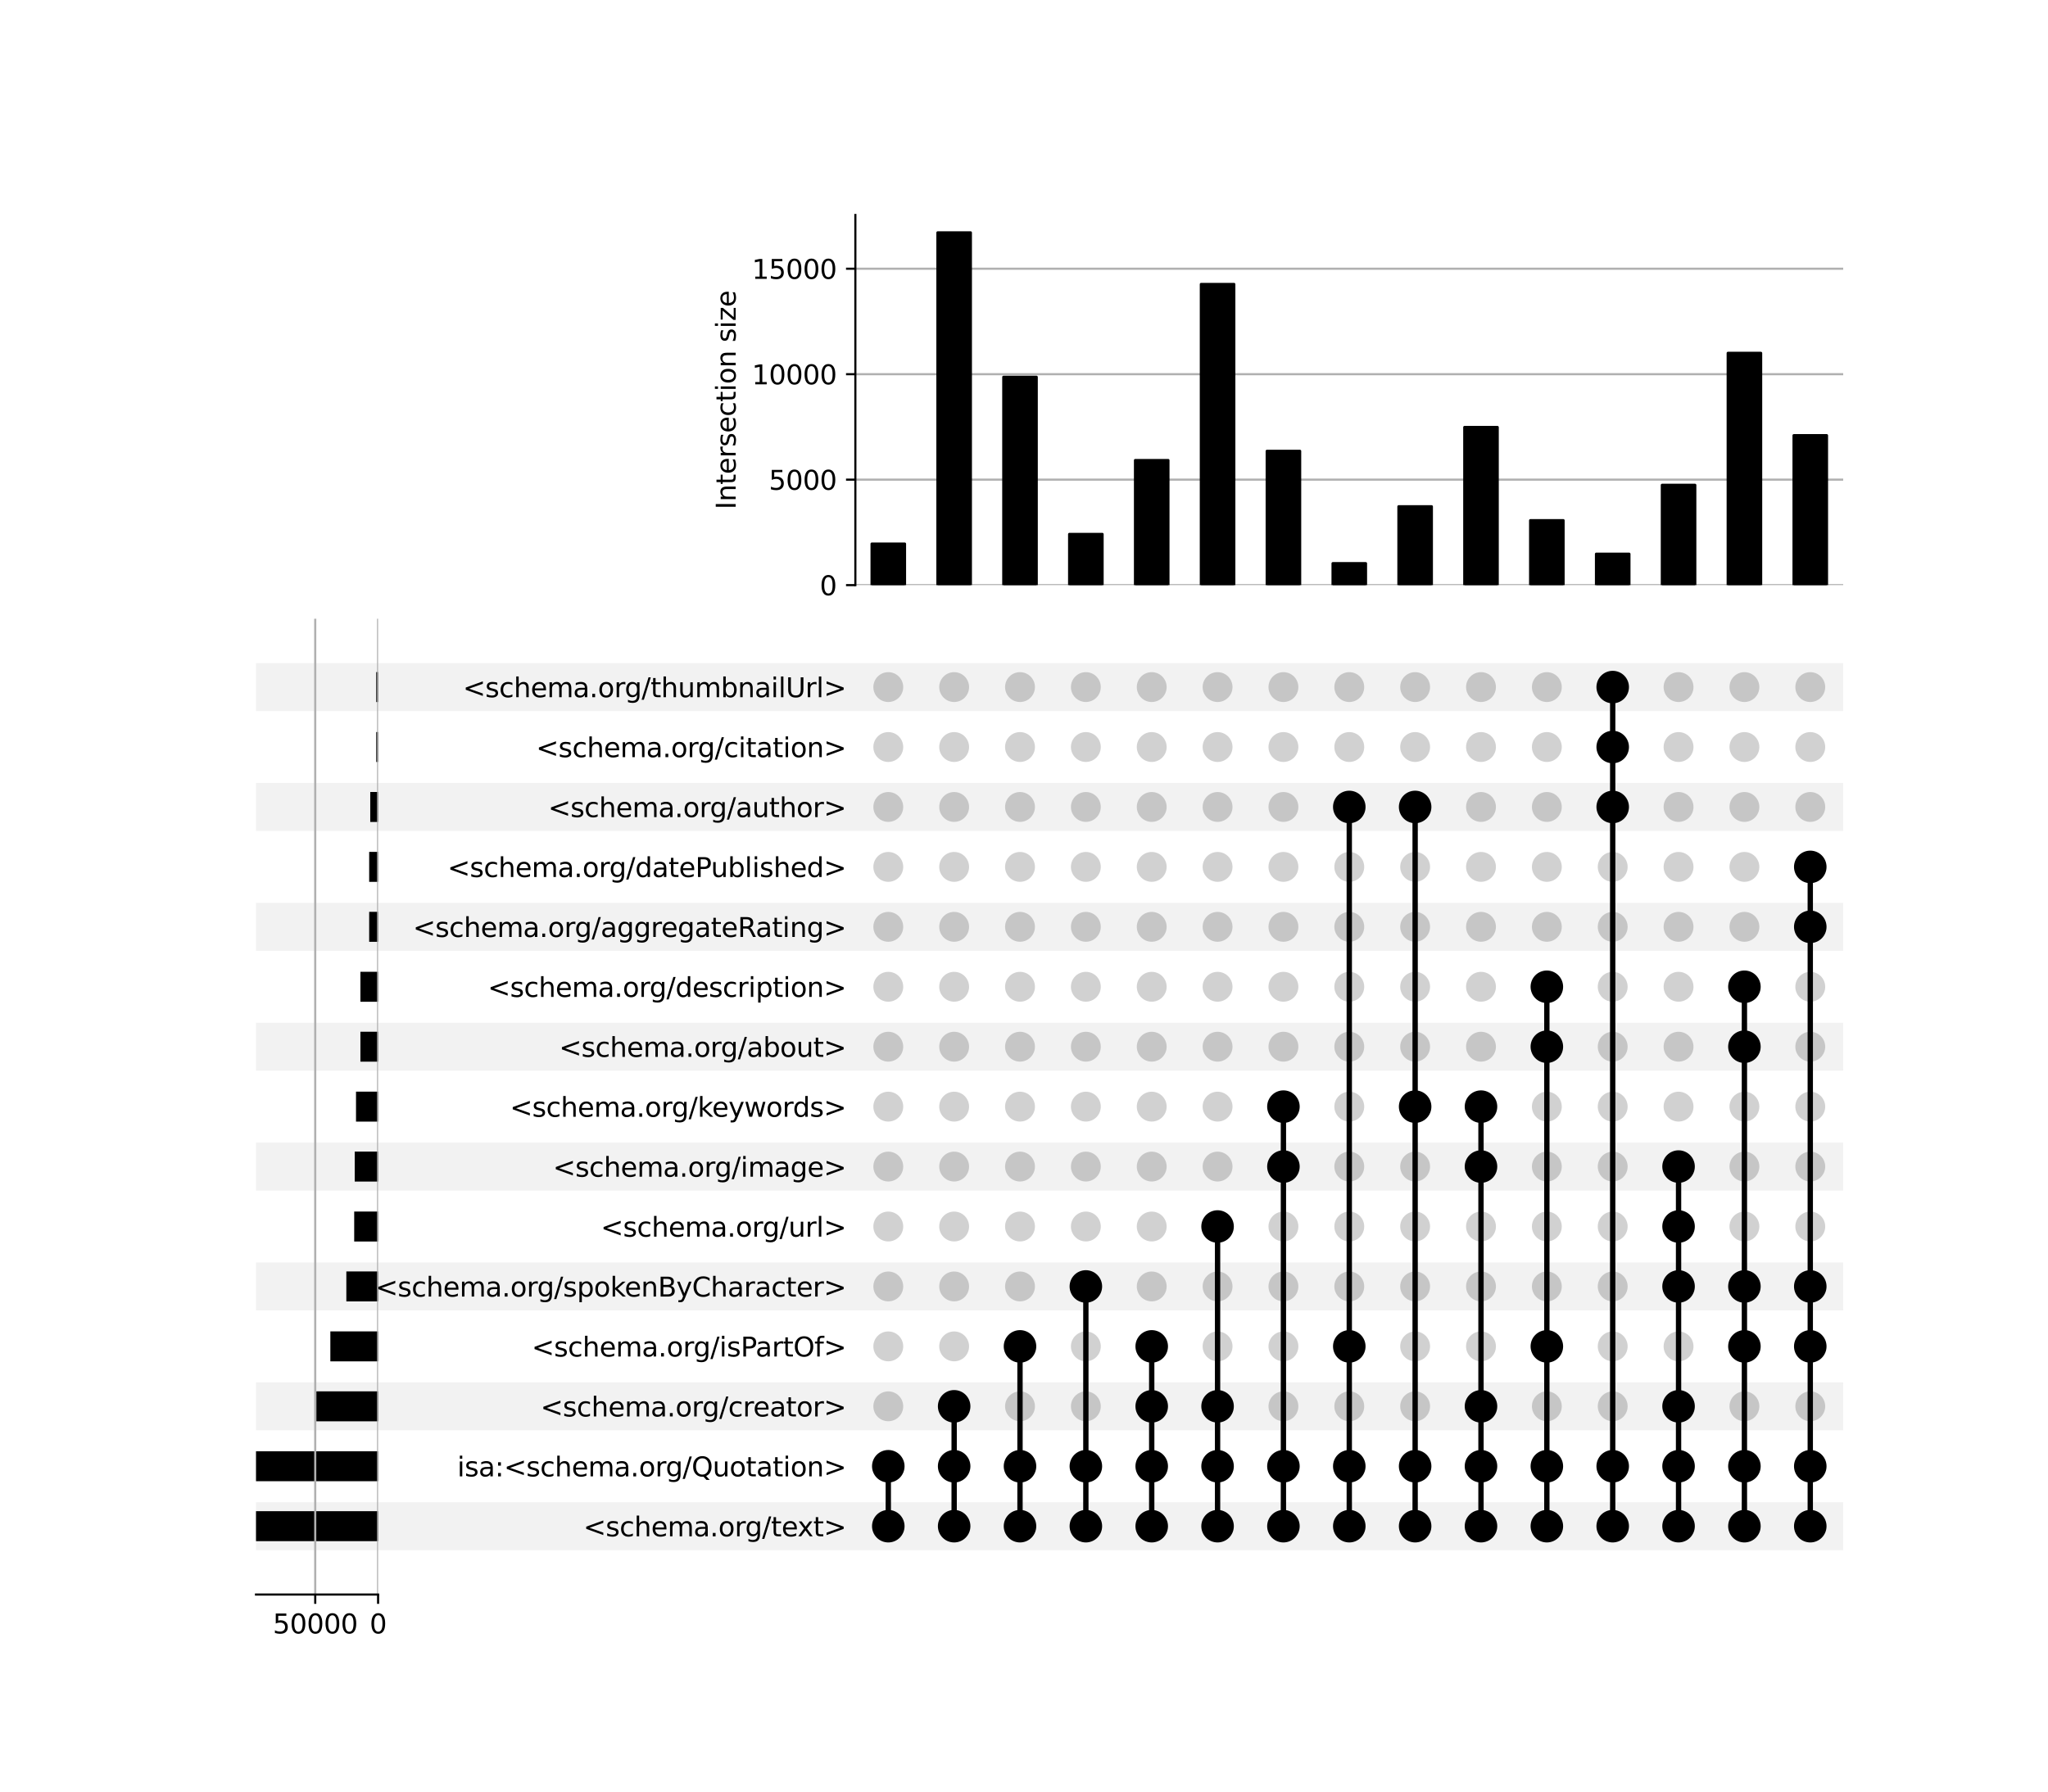 <?xml version="1.0" encoding="utf-8" standalone="no"?>
<!DOCTYPE svg PUBLIC "-//W3C//DTD SVG 1.1//EN"
  "http://www.w3.org/Graphics/SVG/1.1/DTD/svg11.dtd">
<svg xmlns:xlink="http://www.w3.org/1999/xlink" width="768pt" height="672pt" viewBox="0 0 768 672" xmlns="http://www.w3.org/2000/svg" version="1.1">
 <defs>
  <style type="text/css">*{stroke-linejoin: round; stroke-linecap: butt}</style>
 </defs>
 <g id="figure_1">
  <g id="patch_1">
   <path d="M 0 672 
L 768 672 
L 768 0 
L 0 0 
z
" style="fill: #ffffff"/>
  </g>
  <g id="axes_1">
   <g id="patch_2">
    <path d="M 96 581.444 
L 691.2 581.444 
L 691.2 563.459 
L 96 563.459 
z
" clip-path="url(#pa6f758d03d)" style="fill-opacity: 0.051"/>
   </g>
   <g id="patch_3">
    <path d="M 96 536.481 
L 691.2 536.481 
L 691.2 518.497 
L 96 518.497 
z
" clip-path="url(#pa6f758d03d)" style="fill-opacity: 0.051"/>
   </g>
   <g id="patch_4">
    <path d="M 96 491.519 
L 691.2 491.519 
L 691.2 473.534 
L 96 473.534 
z
" clip-path="url(#pa6f758d03d)" style="fill-opacity: 0.051"/>
   </g>
   <g id="patch_5">
    <path d="M 96 446.557 
L 691.2 446.557 
L 691.2 428.572 
L 96 428.572 
z
" clip-path="url(#pa6f758d03d)" style="fill-opacity: 0.051"/>
   </g>
   <g id="patch_6">
    <path d="M 96 401.594 
L 691.2 401.594 
L 691.2 383.609 
L 96 383.609 
z
" clip-path="url(#pa6f758d03d)" style="fill-opacity: 0.051"/>
   </g>
   <g id="patch_7">
    <path d="M 96 356.632 
L 691.2 356.632 
L 691.2 338.647 
L 96 338.647 
z
" clip-path="url(#pa6f758d03d)" style="fill-opacity: 0.051"/>
   </g>
   <g id="patch_8">
    <path d="M 96 311.669 
L 691.2 311.669 
L 691.2 293.684 
L 96 293.684 
z
" clip-path="url(#pa6f758d03d)" style="fill-opacity: 0.051"/>
   </g>
   <g id="patch_9">
    <path d="M 96 266.707 
L 691.2 266.707 
L 691.2 248.722 
L 96 248.722 
z
" clip-path="url(#pa6f758d03d)" style="fill-opacity: 0.051"/>
   </g>
   <g id="matplotlib.axis_1"/>
   <g id="matplotlib.axis_2">
    <g id="ytick_1"/>
    <g id="ytick_2"/>
    <g id="ytick_3"/>
    <g id="ytick_4"/>
    <g id="ytick_5"/>
    <g id="ytick_6"/>
    <g id="ytick_7"/>
    <g id="ytick_8"/>
    <g id="ytick_9"/>
    <g id="ytick_10"/>
    <g id="ytick_11"/>
    <g id="ytick_12"/>
    <g id="ytick_13"/>
    <g id="ytick_14"/>
    <g id="ytick_15"/>
   </g>
  </g>
  <g id="axes_2">
   <g id="matplotlib.axis_3">
    <g id="ytick_16">
     <g id="line2d_1"/>
     <g id="text_1">
      <!-- &lt;schema.org/text&gt; -->
      <g transform="translate(218.747 576.251) scale(0.1 -0.1)">
       <defs>
        <path id="DejaVuSans-3c" d="M 4684 3150 
L 1459 2003 
L 4684 863 
L 4684 294 
L 678 1747 
L 678 2266 
L 4684 3719 
L 4684 3150 
z
" transform="scale(0.016)"/>
        <path id="DejaVuSans-73" d="M 2834 3397 
L 2834 2853 
Q 2591 2978 2328 3040 
Q 2066 3103 1784 3103 
Q 1356 3103 1142 2972 
Q 928 2841 928 2578 
Q 928 2378 1081 2264 
Q 1234 2150 1697 2047 
L 1894 2003 
Q 2506 1872 2764 1633 
Q 3022 1394 3022 966 
Q 3022 478 2636 193 
Q 2250 -91 1575 -91 
Q 1294 -91 989 -36 
Q 684 19 347 128 
L 347 722 
Q 666 556 975 473 
Q 1284 391 1588 391 
Q 1994 391 2212 530 
Q 2431 669 2431 922 
Q 2431 1156 2273 1281 
Q 2116 1406 1581 1522 
L 1381 1569 
Q 847 1681 609 1914 
Q 372 2147 372 2553 
Q 372 3047 722 3315 
Q 1072 3584 1716 3584 
Q 2034 3584 2315 3537 
Q 2597 3491 2834 3397 
z
" transform="scale(0.016)"/>
        <path id="DejaVuSans-63" d="M 3122 3366 
L 3122 2828 
Q 2878 2963 2633 3030 
Q 2388 3097 2138 3097 
Q 1578 3097 1268 2742 
Q 959 2388 959 1747 
Q 959 1106 1268 751 
Q 1578 397 2138 397 
Q 2388 397 2633 464 
Q 2878 531 3122 666 
L 3122 134 
Q 2881 22 2623 -34 
Q 2366 -91 2075 -91 
Q 1284 -91 818 406 
Q 353 903 353 1747 
Q 353 2603 823 3093 
Q 1294 3584 2113 3584 
Q 2378 3584 2631 3529 
Q 2884 3475 3122 3366 
z
" transform="scale(0.016)"/>
        <path id="DejaVuSans-68" d="M 3513 2113 
L 3513 0 
L 2938 0 
L 2938 2094 
Q 2938 2591 2744 2837 
Q 2550 3084 2163 3084 
Q 1697 3084 1428 2787 
Q 1159 2491 1159 1978 
L 1159 0 
L 581 0 
L 581 4863 
L 1159 4863 
L 1159 2956 
Q 1366 3272 1645 3428 
Q 1925 3584 2291 3584 
Q 2894 3584 3203 3211 
Q 3513 2838 3513 2113 
z
" transform="scale(0.016)"/>
        <path id="DejaVuSans-65" d="M 3597 1894 
L 3597 1613 
L 953 1613 
Q 991 1019 1311 708 
Q 1631 397 2203 397 
Q 2534 397 2845 478 
Q 3156 559 3463 722 
L 3463 178 
Q 3153 47 2828 -22 
Q 2503 -91 2169 -91 
Q 1331 -91 842 396 
Q 353 884 353 1716 
Q 353 2575 817 3079 
Q 1281 3584 2069 3584 
Q 2775 3584 3186 3129 
Q 3597 2675 3597 1894 
z
M 3022 2063 
Q 3016 2534 2758 2815 
Q 2500 3097 2075 3097 
Q 1594 3097 1305 2825 
Q 1016 2553 972 2059 
L 3022 2063 
z
" transform="scale(0.016)"/>
        <path id="DejaVuSans-6d" d="M 3328 2828 
Q 3544 3216 3844 3400 
Q 4144 3584 4550 3584 
Q 5097 3584 5394 3201 
Q 5691 2819 5691 2113 
L 5691 0 
L 5113 0 
L 5113 2094 
Q 5113 2597 4934 2840 
Q 4756 3084 4391 3084 
Q 3944 3084 3684 2787 
Q 3425 2491 3425 1978 
L 3425 0 
L 2847 0 
L 2847 2094 
Q 2847 2600 2669 2842 
Q 2491 3084 2119 3084 
Q 1678 3084 1418 2786 
Q 1159 2488 1159 1978 
L 1159 0 
L 581 0 
L 581 3500 
L 1159 3500 
L 1159 2956 
Q 1356 3278 1631 3431 
Q 1906 3584 2284 3584 
Q 2666 3584 2933 3390 
Q 3200 3197 3328 2828 
z
" transform="scale(0.016)"/>
        <path id="DejaVuSans-61" d="M 2194 1759 
Q 1497 1759 1228 1600 
Q 959 1441 959 1056 
Q 959 750 1161 570 
Q 1363 391 1709 391 
Q 2188 391 2477 730 
Q 2766 1069 2766 1631 
L 2766 1759 
L 2194 1759 
z
M 3341 1997 
L 3341 0 
L 2766 0 
L 2766 531 
Q 2569 213 2275 61 
Q 1981 -91 1556 -91 
Q 1019 -91 701 211 
Q 384 513 384 1019 
Q 384 1609 779 1909 
Q 1175 2209 1959 2209 
L 2766 2209 
L 2766 2266 
Q 2766 2663 2505 2880 
Q 2244 3097 1772 3097 
Q 1472 3097 1187 3025 
Q 903 2953 641 2809 
L 641 3341 
Q 956 3463 1253 3523 
Q 1550 3584 1831 3584 
Q 2591 3584 2966 3190 
Q 3341 2797 3341 1997 
z
" transform="scale(0.016)"/>
        <path id="DejaVuSans-2e" d="M 684 794 
L 1344 794 
L 1344 0 
L 684 0 
L 684 794 
z
" transform="scale(0.016)"/>
        <path id="DejaVuSans-6f" d="M 1959 3097 
Q 1497 3097 1228 2736 
Q 959 2375 959 1747 
Q 959 1119 1226 758 
Q 1494 397 1959 397 
Q 2419 397 2687 759 
Q 2956 1122 2956 1747 
Q 2956 2369 2687 2733 
Q 2419 3097 1959 3097 
z
M 1959 3584 
Q 2709 3584 3137 3096 
Q 3566 2609 3566 1747 
Q 3566 888 3137 398 
Q 2709 -91 1959 -91 
Q 1206 -91 779 398 
Q 353 888 353 1747 
Q 353 2609 779 3096 
Q 1206 3584 1959 3584 
z
" transform="scale(0.016)"/>
        <path id="DejaVuSans-72" d="M 2631 2963 
Q 2534 3019 2420 3045 
Q 2306 3072 2169 3072 
Q 1681 3072 1420 2755 
Q 1159 2438 1159 1844 
L 1159 0 
L 581 0 
L 581 3500 
L 1159 3500 
L 1159 2956 
Q 1341 3275 1631 3429 
Q 1922 3584 2338 3584 
Q 2397 3584 2469 3576 
Q 2541 3569 2628 3553 
L 2631 2963 
z
" transform="scale(0.016)"/>
        <path id="DejaVuSans-67" d="M 2906 1791 
Q 2906 2416 2648 2759 
Q 2391 3103 1925 3103 
Q 1463 3103 1205 2759 
Q 947 2416 947 1791 
Q 947 1169 1205 825 
Q 1463 481 1925 481 
Q 2391 481 2648 825 
Q 2906 1169 2906 1791 
z
M 3481 434 
Q 3481 -459 3084 -895 
Q 2688 -1331 1869 -1331 
Q 1566 -1331 1297 -1286 
Q 1028 -1241 775 -1147 
L 775 -588 
Q 1028 -725 1275 -790 
Q 1522 -856 1778 -856 
Q 2344 -856 2625 -561 
Q 2906 -266 2906 331 
L 2906 616 
Q 2728 306 2450 153 
Q 2172 0 1784 0 
Q 1141 0 747 490 
Q 353 981 353 1791 
Q 353 2603 747 3093 
Q 1141 3584 1784 3584 
Q 2172 3584 2450 3431 
Q 2728 3278 2906 2969 
L 2906 3500 
L 3481 3500 
L 3481 434 
z
" transform="scale(0.016)"/>
        <path id="DejaVuSans-2f" d="M 1625 4666 
L 2156 4666 
L 531 -594 
L 0 -594 
L 1625 4666 
z
" transform="scale(0.016)"/>
        <path id="DejaVuSans-74" d="M 1172 4494 
L 1172 3500 
L 2356 3500 
L 2356 3053 
L 1172 3053 
L 1172 1153 
Q 1172 725 1289 603 
Q 1406 481 1766 481 
L 2356 481 
L 2356 0 
L 1766 0 
Q 1100 0 847 248 
Q 594 497 594 1153 
L 594 3053 
L 172 3053 
L 172 3500 
L 594 3500 
L 594 4494 
L 1172 4494 
z
" transform="scale(0.016)"/>
        <path id="DejaVuSans-78" d="M 3513 3500 
L 2247 1797 
L 3578 0 
L 2900 0 
L 1881 1375 
L 863 0 
L 184 0 
L 1544 1831 
L 300 3500 
L 978 3500 
L 1906 2253 
L 2834 3500 
L 3513 3500 
z
" transform="scale(0.016)"/>
        <path id="DejaVuSans-3e" d="M 678 3150 
L 678 3719 
L 4684 2266 
L 4684 1747 
L 678 294 
L 678 863 
L 3897 2003 
L 678 3150 
z
" transform="scale(0.016)"/>
       </defs>
       <use xlink:href="#DejaVuSans-3c"/>
       <use xlink:href="#DejaVuSans-73" x="83.789"/>
       <use xlink:href="#DejaVuSans-63" x="135.889"/>
       <use xlink:href="#DejaVuSans-68" x="190.869"/>
       <use xlink:href="#DejaVuSans-65" x="254.248"/>
       <use xlink:href="#DejaVuSans-6d" x="315.771"/>
       <use xlink:href="#DejaVuSans-61" x="413.184"/>
       <use xlink:href="#DejaVuSans-2e" x="474.463"/>
       <use xlink:href="#DejaVuSans-6f" x="506.25"/>
       <use xlink:href="#DejaVuSans-72" x="567.432"/>
       <use xlink:href="#DejaVuSans-67" x="606.795"/>
       <use xlink:href="#DejaVuSans-2f" x="670.271"/>
       <use xlink:href="#DejaVuSans-74" x="703.963"/>
       <use xlink:href="#DejaVuSans-65" x="743.172"/>
       <use xlink:href="#DejaVuSans-78" x="802.945"/>
       <use xlink:href="#DejaVuSans-74" x="862.125"/>
       <use xlink:href="#DejaVuSans-3e" x="901.334"/>
      </g>
     </g>
    </g>
    <g id="ytick_17">
     <g id="line2d_2"/>
     <g id="text_2">
      <!-- isa:&lt;schema.org/Quotation&gt; -->
      <g transform="translate(171.469 553.769) scale(0.1 -0.1)">
       <defs>
        <path id="DejaVuSans-69" d="M 603 3500 
L 1178 3500 
L 1178 0 
L 603 0 
L 603 3500 
z
M 603 4863 
L 1178 4863 
L 1178 4134 
L 603 4134 
L 603 4863 
z
" transform="scale(0.016)"/>
        <path id="DejaVuSans-3a" d="M 750 794 
L 1409 794 
L 1409 0 
L 750 0 
L 750 794 
z
M 750 3309 
L 1409 3309 
L 1409 2516 
L 750 2516 
L 750 3309 
z
" transform="scale(0.016)"/>
        <path id="DejaVuSans-51" d="M 2522 4238 
Q 1834 4238 1429 3725 
Q 1025 3213 1025 2328 
Q 1025 1447 1429 934 
Q 1834 422 2522 422 
Q 3209 422 3611 934 
Q 4013 1447 4013 2328 
Q 4013 3213 3611 3725 
Q 3209 4238 2522 4238 
z
M 3406 84 
L 4238 -825 
L 3475 -825 
L 2784 -78 
Q 2681 -84 2626 -87 
Q 2572 -91 2522 -91 
Q 1538 -91 948 567 
Q 359 1225 359 2328 
Q 359 3434 948 4092 
Q 1538 4750 2522 4750 
Q 3503 4750 4090 4092 
Q 4678 3434 4678 2328 
Q 4678 1516 4351 937 
Q 4025 359 3406 84 
z
" transform="scale(0.016)"/>
        <path id="DejaVuSans-75" d="M 544 1381 
L 544 3500 
L 1119 3500 
L 1119 1403 
Q 1119 906 1312 657 
Q 1506 409 1894 409 
Q 2359 409 2629 706 
Q 2900 1003 2900 1516 
L 2900 3500 
L 3475 3500 
L 3475 0 
L 2900 0 
L 2900 538 
Q 2691 219 2414 64 
Q 2138 -91 1772 -91 
Q 1169 -91 856 284 
Q 544 659 544 1381 
z
M 1991 3584 
L 1991 3584 
z
" transform="scale(0.016)"/>
        <path id="DejaVuSans-6e" d="M 3513 2113 
L 3513 0 
L 2938 0 
L 2938 2094 
Q 2938 2591 2744 2837 
Q 2550 3084 2163 3084 
Q 1697 3084 1428 2787 
Q 1159 2491 1159 1978 
L 1159 0 
L 581 0 
L 581 3500 
L 1159 3500 
L 1159 2956 
Q 1366 3272 1645 3428 
Q 1925 3584 2291 3584 
Q 2894 3584 3203 3211 
Q 3513 2838 3513 2113 
z
" transform="scale(0.016)"/>
       </defs>
       <use xlink:href="#DejaVuSans-69"/>
       <use xlink:href="#DejaVuSans-73" x="27.783"/>
       <use xlink:href="#DejaVuSans-61" x="79.883"/>
       <use xlink:href="#DejaVuSans-3a" x="141.162"/>
       <use xlink:href="#DejaVuSans-3c" x="174.854"/>
       <use xlink:href="#DejaVuSans-73" x="258.643"/>
       <use xlink:href="#DejaVuSans-63" x="310.742"/>
       <use xlink:href="#DejaVuSans-68" x="365.723"/>
       <use xlink:href="#DejaVuSans-65" x="429.102"/>
       <use xlink:href="#DejaVuSans-6d" x="490.625"/>
       <use xlink:href="#DejaVuSans-61" x="588.037"/>
       <use xlink:href="#DejaVuSans-2e" x="649.316"/>
       <use xlink:href="#DejaVuSans-6f" x="681.104"/>
       <use xlink:href="#DejaVuSans-72" x="742.285"/>
       <use xlink:href="#DejaVuSans-67" x="781.648"/>
       <use xlink:href="#DejaVuSans-2f" x="845.125"/>
       <use xlink:href="#DejaVuSans-51" x="878.816"/>
       <use xlink:href="#DejaVuSans-75" x="957.527"/>
       <use xlink:href="#DejaVuSans-6f" x="1020.906"/>
       <use xlink:href="#DejaVuSans-74" x="1082.088"/>
       <use xlink:href="#DejaVuSans-61" x="1121.297"/>
       <use xlink:href="#DejaVuSans-74" x="1182.576"/>
       <use xlink:href="#DejaVuSans-69" x="1221.785"/>
       <use xlink:href="#DejaVuSans-6f" x="1249.568"/>
       <use xlink:href="#DejaVuSans-6e" x="1310.75"/>
       <use xlink:href="#DejaVuSans-3e" x="1374.129"/>
      </g>
     </g>
    </g>
    <g id="ytick_18">
     <g id="line2d_3"/>
     <g id="text_3">
      <!-- &lt;schema.org/creator&gt; -->
      <g transform="translate(202.669 531.288) scale(0.1 -0.1)">
       <use xlink:href="#DejaVuSans-3c"/>
       <use xlink:href="#DejaVuSans-73" x="83.789"/>
       <use xlink:href="#DejaVuSans-63" x="135.889"/>
       <use xlink:href="#DejaVuSans-68" x="190.869"/>
       <use xlink:href="#DejaVuSans-65" x="254.248"/>
       <use xlink:href="#DejaVuSans-6d" x="315.771"/>
       <use xlink:href="#DejaVuSans-61" x="413.184"/>
       <use xlink:href="#DejaVuSans-2e" x="474.463"/>
       <use xlink:href="#DejaVuSans-6f" x="506.25"/>
       <use xlink:href="#DejaVuSans-72" x="567.432"/>
       <use xlink:href="#DejaVuSans-67" x="606.795"/>
       <use xlink:href="#DejaVuSans-2f" x="670.271"/>
       <use xlink:href="#DejaVuSans-63" x="703.963"/>
       <use xlink:href="#DejaVuSans-72" x="758.943"/>
       <use xlink:href="#DejaVuSans-65" x="797.807"/>
       <use xlink:href="#DejaVuSans-61" x="859.33"/>
       <use xlink:href="#DejaVuSans-74" x="920.609"/>
       <use xlink:href="#DejaVuSans-6f" x="959.818"/>
       <use xlink:href="#DejaVuSans-72" x="1021"/>
       <use xlink:href="#DejaVuSans-3e" x="1062.113"/>
      </g>
     </g>
    </g>
    <g id="ytick_19">
     <g id="line2d_4"/>
     <g id="text_4">
      <!-- &lt;schema.org/isPartOf&gt; -->
      <g transform="translate(199.366 508.807) scale(0.1 -0.1)">
       <defs>
        <path id="DejaVuSans-50" d="M 1259 4147 
L 1259 2394 
L 2053 2394 
Q 2494 2394 2734 2622 
Q 2975 2850 2975 3272 
Q 2975 3691 2734 3919 
Q 2494 4147 2053 4147 
L 1259 4147 
z
M 628 4666 
L 2053 4666 
Q 2838 4666 3239 4311 
Q 3641 3956 3641 3272 
Q 3641 2581 3239 2228 
Q 2838 1875 2053 1875 
L 1259 1875 
L 1259 0 
L 628 0 
L 628 4666 
z
" transform="scale(0.016)"/>
        <path id="DejaVuSans-4f" d="M 2522 4238 
Q 1834 4238 1429 3725 
Q 1025 3213 1025 2328 
Q 1025 1447 1429 934 
Q 1834 422 2522 422 
Q 3209 422 3611 934 
Q 4013 1447 4013 2328 
Q 4013 3213 3611 3725 
Q 3209 4238 2522 4238 
z
M 2522 4750 
Q 3503 4750 4090 4092 
Q 4678 3434 4678 2328 
Q 4678 1225 4090 567 
Q 3503 -91 2522 -91 
Q 1538 -91 948 565 
Q 359 1222 359 2328 
Q 359 3434 948 4092 
Q 1538 4750 2522 4750 
z
" transform="scale(0.016)"/>
        <path id="DejaVuSans-66" d="M 2375 4863 
L 2375 4384 
L 1825 4384 
Q 1516 4384 1395 4259 
Q 1275 4134 1275 3809 
L 1275 3500 
L 2222 3500 
L 2222 3053 
L 1275 3053 
L 1275 0 
L 697 0 
L 697 3053 
L 147 3053 
L 147 3500 
L 697 3500 
L 697 3744 
Q 697 4328 969 4595 
Q 1241 4863 1831 4863 
L 2375 4863 
z
" transform="scale(0.016)"/>
       </defs>
       <use xlink:href="#DejaVuSans-3c"/>
       <use xlink:href="#DejaVuSans-73" x="83.789"/>
       <use xlink:href="#DejaVuSans-63" x="135.889"/>
       <use xlink:href="#DejaVuSans-68" x="190.869"/>
       <use xlink:href="#DejaVuSans-65" x="254.248"/>
       <use xlink:href="#DejaVuSans-6d" x="315.771"/>
       <use xlink:href="#DejaVuSans-61" x="413.184"/>
       <use xlink:href="#DejaVuSans-2e" x="474.463"/>
       <use xlink:href="#DejaVuSans-6f" x="506.25"/>
       <use xlink:href="#DejaVuSans-72" x="567.432"/>
       <use xlink:href="#DejaVuSans-67" x="606.795"/>
       <use xlink:href="#DejaVuSans-2f" x="670.271"/>
       <use xlink:href="#DejaVuSans-69" x="703.963"/>
       <use xlink:href="#DejaVuSans-73" x="731.746"/>
       <use xlink:href="#DejaVuSans-50" x="783.846"/>
       <use xlink:href="#DejaVuSans-61" x="839.648"/>
       <use xlink:href="#DejaVuSans-72" x="900.928"/>
       <use xlink:href="#DejaVuSans-74" x="942.041"/>
       <use xlink:href="#DejaVuSans-4f" x="981.25"/>
       <use xlink:href="#DejaVuSans-66" x="1059.961"/>
       <use xlink:href="#DejaVuSans-3e" x="1095.166"/>
      </g>
     </g>
    </g>
    <g id="ytick_20">
     <g id="line2d_5"/>
     <g id="text_5">
      <!-- &lt;schema.org/spokenByCharacter&gt; -->
      <g transform="translate(140.739 486.326) scale(0.1 -0.1)">
       <defs>
        <path id="DejaVuSans-70" d="M 1159 525 
L 1159 -1331 
L 581 -1331 
L 581 3500 
L 1159 3500 
L 1159 2969 
Q 1341 3281 1617 3432 
Q 1894 3584 2278 3584 
Q 2916 3584 3314 3078 
Q 3713 2572 3713 1747 
Q 3713 922 3314 415 
Q 2916 -91 2278 -91 
Q 1894 -91 1617 61 
Q 1341 213 1159 525 
z
M 3116 1747 
Q 3116 2381 2855 2742 
Q 2594 3103 2138 3103 
Q 1681 3103 1420 2742 
Q 1159 2381 1159 1747 
Q 1159 1113 1420 752 
Q 1681 391 2138 391 
Q 2594 391 2855 752 
Q 3116 1113 3116 1747 
z
" transform="scale(0.016)"/>
        <path id="DejaVuSans-6b" d="M 581 4863 
L 1159 4863 
L 1159 1991 
L 2875 3500 
L 3609 3500 
L 1753 1863 
L 3688 0 
L 2938 0 
L 1159 1709 
L 1159 0 
L 581 0 
L 581 4863 
z
" transform="scale(0.016)"/>
        <path id="DejaVuSans-42" d="M 1259 2228 
L 1259 519 
L 2272 519 
Q 2781 519 3026 730 
Q 3272 941 3272 1375 
Q 3272 1813 3026 2020 
Q 2781 2228 2272 2228 
L 1259 2228 
z
M 1259 4147 
L 1259 2741 
L 2194 2741 
Q 2656 2741 2882 2914 
Q 3109 3088 3109 3444 
Q 3109 3797 2882 3972 
Q 2656 4147 2194 4147 
L 1259 4147 
z
M 628 4666 
L 2241 4666 
Q 2963 4666 3353 4366 
Q 3744 4066 3744 3513 
Q 3744 3084 3544 2831 
Q 3344 2578 2956 2516 
Q 3422 2416 3680 2098 
Q 3938 1781 3938 1306 
Q 3938 681 3513 340 
Q 3088 0 2303 0 
L 628 0 
L 628 4666 
z
" transform="scale(0.016)"/>
        <path id="DejaVuSans-79" d="M 2059 -325 
Q 1816 -950 1584 -1140 
Q 1353 -1331 966 -1331 
L 506 -1331 
L 506 -850 
L 844 -850 
Q 1081 -850 1212 -737 
Q 1344 -625 1503 -206 
L 1606 56 
L 191 3500 
L 800 3500 
L 1894 763 
L 2988 3500 
L 3597 3500 
L 2059 -325 
z
" transform="scale(0.016)"/>
        <path id="DejaVuSans-43" d="M 4122 4306 
L 4122 3641 
Q 3803 3938 3442 4084 
Q 3081 4231 2675 4231 
Q 1875 4231 1450 3742 
Q 1025 3253 1025 2328 
Q 1025 1406 1450 917 
Q 1875 428 2675 428 
Q 3081 428 3442 575 
Q 3803 722 4122 1019 
L 4122 359 
Q 3791 134 3420 21 
Q 3050 -91 2638 -91 
Q 1578 -91 968 557 
Q 359 1206 359 2328 
Q 359 3453 968 4101 
Q 1578 4750 2638 4750 
Q 3056 4750 3426 4639 
Q 3797 4528 4122 4306 
z
" transform="scale(0.016)"/>
       </defs>
       <use xlink:href="#DejaVuSans-3c"/>
       <use xlink:href="#DejaVuSans-73" x="83.789"/>
       <use xlink:href="#DejaVuSans-63" x="135.889"/>
       <use xlink:href="#DejaVuSans-68" x="190.869"/>
       <use xlink:href="#DejaVuSans-65" x="254.248"/>
       <use xlink:href="#DejaVuSans-6d" x="315.771"/>
       <use xlink:href="#DejaVuSans-61" x="413.184"/>
       <use xlink:href="#DejaVuSans-2e" x="474.463"/>
       <use xlink:href="#DejaVuSans-6f" x="506.25"/>
       <use xlink:href="#DejaVuSans-72" x="567.432"/>
       <use xlink:href="#DejaVuSans-67" x="606.795"/>
       <use xlink:href="#DejaVuSans-2f" x="670.271"/>
       <use xlink:href="#DejaVuSans-73" x="703.963"/>
       <use xlink:href="#DejaVuSans-70" x="756.062"/>
       <use xlink:href="#DejaVuSans-6f" x="819.539"/>
       <use xlink:href="#DejaVuSans-6b" x="880.721"/>
       <use xlink:href="#DejaVuSans-65" x="935.006"/>
       <use xlink:href="#DejaVuSans-6e" x="996.529"/>
       <use xlink:href="#DejaVuSans-42" x="1059.908"/>
       <use xlink:href="#DejaVuSans-79" x="1128.512"/>
       <use xlink:href="#DejaVuSans-43" x="1187.691"/>
       <use xlink:href="#DejaVuSans-68" x="1257.516"/>
       <use xlink:href="#DejaVuSans-61" x="1320.895"/>
       <use xlink:href="#DejaVuSans-72" x="1382.174"/>
       <use xlink:href="#DejaVuSans-61" x="1423.287"/>
       <use xlink:href="#DejaVuSans-63" x="1484.566"/>
       <use xlink:href="#DejaVuSans-74" x="1539.547"/>
       <use xlink:href="#DejaVuSans-65" x="1578.756"/>
       <use xlink:href="#DejaVuSans-72" x="1640.279"/>
       <use xlink:href="#DejaVuSans-3e" x="1681.393"/>
      </g>
     </g>
    </g>
    <g id="ytick_21">
     <g id="line2d_6"/>
     <g id="text_6">
      <!-- &lt;schema.org/url&gt; -->
      <g transform="translate(225.258 463.845) scale(0.1 -0.1)">
       <defs>
        <path id="DejaVuSans-6c" d="M 603 4863 
L 1178 4863 
L 1178 0 
L 603 0 
L 603 4863 
z
" transform="scale(0.016)"/>
       </defs>
       <use xlink:href="#DejaVuSans-3c"/>
       <use xlink:href="#DejaVuSans-73" x="83.789"/>
       <use xlink:href="#DejaVuSans-63" x="135.889"/>
       <use xlink:href="#DejaVuSans-68" x="190.869"/>
       <use xlink:href="#DejaVuSans-65" x="254.248"/>
       <use xlink:href="#DejaVuSans-6d" x="315.771"/>
       <use xlink:href="#DejaVuSans-61" x="413.184"/>
       <use xlink:href="#DejaVuSans-2e" x="474.463"/>
       <use xlink:href="#DejaVuSans-6f" x="506.25"/>
       <use xlink:href="#DejaVuSans-72" x="567.432"/>
       <use xlink:href="#DejaVuSans-67" x="606.795"/>
       <use xlink:href="#DejaVuSans-2f" x="670.271"/>
       <use xlink:href="#DejaVuSans-75" x="703.963"/>
       <use xlink:href="#DejaVuSans-72" x="767.342"/>
       <use xlink:href="#DejaVuSans-6c" x="808.455"/>
       <use xlink:href="#DejaVuSans-3e" x="836.238"/>
      </g>
     </g>
    </g>
    <g id="ytick_22">
     <g id="line2d_7"/>
     <g id="text_7">
      <!-- &lt;schema.org/image&gt; -->
      <g transform="translate(207.336 441.363) scale(0.1 -0.1)">
       <use xlink:href="#DejaVuSans-3c"/>
       <use xlink:href="#DejaVuSans-73" x="83.789"/>
       <use xlink:href="#DejaVuSans-63" x="135.889"/>
       <use xlink:href="#DejaVuSans-68" x="190.869"/>
       <use xlink:href="#DejaVuSans-65" x="254.248"/>
       <use xlink:href="#DejaVuSans-6d" x="315.771"/>
       <use xlink:href="#DejaVuSans-61" x="413.184"/>
       <use xlink:href="#DejaVuSans-2e" x="474.463"/>
       <use xlink:href="#DejaVuSans-6f" x="506.25"/>
       <use xlink:href="#DejaVuSans-72" x="567.432"/>
       <use xlink:href="#DejaVuSans-67" x="606.795"/>
       <use xlink:href="#DejaVuSans-2f" x="670.271"/>
       <use xlink:href="#DejaVuSans-69" x="703.963"/>
       <use xlink:href="#DejaVuSans-6d" x="731.746"/>
       <use xlink:href="#DejaVuSans-61" x="829.158"/>
       <use xlink:href="#DejaVuSans-67" x="890.438"/>
       <use xlink:href="#DejaVuSans-65" x="953.914"/>
       <use xlink:href="#DejaVuSans-3e" x="1015.438"/>
      </g>
     </g>
    </g>
    <g id="ytick_23">
     <g id="line2d_8"/>
     <g id="text_8">
      <!-- &lt;schema.org/keywords&gt; -->
      <g transform="translate(191.194 418.882) scale(0.1 -0.1)">
       <defs>
        <path id="DejaVuSans-77" d="M 269 3500 
L 844 3500 
L 1563 769 
L 2278 3500 
L 2956 3500 
L 3675 769 
L 4391 3500 
L 4966 3500 
L 4050 0 
L 3372 0 
L 2619 2869 
L 1863 0 
L 1184 0 
L 269 3500 
z
" transform="scale(0.016)"/>
        <path id="DejaVuSans-64" d="M 2906 2969 
L 2906 4863 
L 3481 4863 
L 3481 0 
L 2906 0 
L 2906 525 
Q 2725 213 2448 61 
Q 2172 -91 1784 -91 
Q 1150 -91 751 415 
Q 353 922 353 1747 
Q 353 2572 751 3078 
Q 1150 3584 1784 3584 
Q 2172 3584 2448 3432 
Q 2725 3281 2906 2969 
z
M 947 1747 
Q 947 1113 1208 752 
Q 1469 391 1925 391 
Q 2381 391 2643 752 
Q 2906 1113 2906 1747 
Q 2906 2381 2643 2742 
Q 2381 3103 1925 3103 
Q 1469 3103 1208 2742 
Q 947 2381 947 1747 
z
" transform="scale(0.016)"/>
       </defs>
       <use xlink:href="#DejaVuSans-3c"/>
       <use xlink:href="#DejaVuSans-73" x="83.789"/>
       <use xlink:href="#DejaVuSans-63" x="135.889"/>
       <use xlink:href="#DejaVuSans-68" x="190.869"/>
       <use xlink:href="#DejaVuSans-65" x="254.248"/>
       <use xlink:href="#DejaVuSans-6d" x="315.771"/>
       <use xlink:href="#DejaVuSans-61" x="413.184"/>
       <use xlink:href="#DejaVuSans-2e" x="474.463"/>
       <use xlink:href="#DejaVuSans-6f" x="506.25"/>
       <use xlink:href="#DejaVuSans-72" x="567.432"/>
       <use xlink:href="#DejaVuSans-67" x="606.795"/>
       <use xlink:href="#DejaVuSans-2f" x="670.271"/>
       <use xlink:href="#DejaVuSans-6b" x="703.963"/>
       <use xlink:href="#DejaVuSans-65" x="758.248"/>
       <use xlink:href="#DejaVuSans-79" x="819.771"/>
       <use xlink:href="#DejaVuSans-77" x="878.951"/>
       <use xlink:href="#DejaVuSans-6f" x="960.738"/>
       <use xlink:href="#DejaVuSans-72" x="1021.92"/>
       <use xlink:href="#DejaVuSans-64" x="1061.283"/>
       <use xlink:href="#DejaVuSans-73" x="1124.76"/>
       <use xlink:href="#DejaVuSans-3e" x="1176.859"/>
      </g>
     </g>
    </g>
    <g id="ytick_24">
     <g id="line2d_9"/>
     <g id="text_9">
      <!-- &lt;schema.org/about&gt; -->
      <g transform="translate(209.631 396.401) scale(0.1 -0.1)">
       <defs>
        <path id="DejaVuSans-62" d="M 3116 1747 
Q 3116 2381 2855 2742 
Q 2594 3103 2138 3103 
Q 1681 3103 1420 2742 
Q 1159 2381 1159 1747 
Q 1159 1113 1420 752 
Q 1681 391 2138 391 
Q 2594 391 2855 752 
Q 3116 1113 3116 1747 
z
M 1159 2969 
Q 1341 3281 1617 3432 
Q 1894 3584 2278 3584 
Q 2916 3584 3314 3078 
Q 3713 2572 3713 1747 
Q 3713 922 3314 415 
Q 2916 -91 2278 -91 
Q 1894 -91 1617 61 
Q 1341 213 1159 525 
L 1159 0 
L 581 0 
L 581 4863 
L 1159 4863 
L 1159 2969 
z
" transform="scale(0.016)"/>
       </defs>
       <use xlink:href="#DejaVuSans-3c"/>
       <use xlink:href="#DejaVuSans-73" x="83.789"/>
       <use xlink:href="#DejaVuSans-63" x="135.889"/>
       <use xlink:href="#DejaVuSans-68" x="190.869"/>
       <use xlink:href="#DejaVuSans-65" x="254.248"/>
       <use xlink:href="#DejaVuSans-6d" x="315.771"/>
       <use xlink:href="#DejaVuSans-61" x="413.184"/>
       <use xlink:href="#DejaVuSans-2e" x="474.463"/>
       <use xlink:href="#DejaVuSans-6f" x="506.25"/>
       <use xlink:href="#DejaVuSans-72" x="567.432"/>
       <use xlink:href="#DejaVuSans-67" x="606.795"/>
       <use xlink:href="#DejaVuSans-2f" x="670.271"/>
       <use xlink:href="#DejaVuSans-61" x="703.963"/>
       <use xlink:href="#DejaVuSans-62" x="765.242"/>
       <use xlink:href="#DejaVuSans-6f" x="828.719"/>
       <use xlink:href="#DejaVuSans-75" x="889.9"/>
       <use xlink:href="#DejaVuSans-74" x="953.279"/>
       <use xlink:href="#DejaVuSans-3e" x="992.488"/>
      </g>
     </g>
    </g>
    <g id="ytick_25">
     <g id="line2d_10"/>
     <g id="text_10">
      <!-- &lt;schema.org/description&gt; -->
      <g transform="translate(182.883 373.92) scale(0.1 -0.1)">
       <use xlink:href="#DejaVuSans-3c"/>
       <use xlink:href="#DejaVuSans-73" x="83.789"/>
       <use xlink:href="#DejaVuSans-63" x="135.889"/>
       <use xlink:href="#DejaVuSans-68" x="190.869"/>
       <use xlink:href="#DejaVuSans-65" x="254.248"/>
       <use xlink:href="#DejaVuSans-6d" x="315.771"/>
       <use xlink:href="#DejaVuSans-61" x="413.184"/>
       <use xlink:href="#DejaVuSans-2e" x="474.463"/>
       <use xlink:href="#DejaVuSans-6f" x="506.25"/>
       <use xlink:href="#DejaVuSans-72" x="567.432"/>
       <use xlink:href="#DejaVuSans-67" x="606.795"/>
       <use xlink:href="#DejaVuSans-2f" x="670.271"/>
       <use xlink:href="#DejaVuSans-64" x="703.963"/>
       <use xlink:href="#DejaVuSans-65" x="767.439"/>
       <use xlink:href="#DejaVuSans-73" x="828.963"/>
       <use xlink:href="#DejaVuSans-63" x="881.062"/>
       <use xlink:href="#DejaVuSans-72" x="936.043"/>
       <use xlink:href="#DejaVuSans-69" x="977.156"/>
       <use xlink:href="#DejaVuSans-70" x="1004.939"/>
       <use xlink:href="#DejaVuSans-74" x="1068.416"/>
       <use xlink:href="#DejaVuSans-69" x="1107.625"/>
       <use xlink:href="#DejaVuSans-6f" x="1135.408"/>
       <use xlink:href="#DejaVuSans-6e" x="1196.59"/>
       <use xlink:href="#DejaVuSans-3e" x="1259.969"/>
      </g>
     </g>
    </g>
    <g id="ytick_26">
     <g id="line2d_11"/>
     <g id="text_11">
      <!-- &lt;schema.org/aggregateRating&gt; -->
      <g transform="translate(154.834 351.439) scale(0.1 -0.1)">
       <defs>
        <path id="DejaVuSans-52" d="M 2841 2188 
Q 3044 2119 3236 1894 
Q 3428 1669 3622 1275 
L 4263 0 
L 3584 0 
L 2988 1197 
Q 2756 1666 2539 1819 
Q 2322 1972 1947 1972 
L 1259 1972 
L 1259 0 
L 628 0 
L 628 4666 
L 2053 4666 
Q 2853 4666 3247 4331 
Q 3641 3997 3641 3322 
Q 3641 2881 3436 2590 
Q 3231 2300 2841 2188 
z
M 1259 4147 
L 1259 2491 
L 2053 2491 
Q 2509 2491 2742 2702 
Q 2975 2913 2975 3322 
Q 2975 3731 2742 3939 
Q 2509 4147 2053 4147 
L 1259 4147 
z
" transform="scale(0.016)"/>
       </defs>
       <use xlink:href="#DejaVuSans-3c"/>
       <use xlink:href="#DejaVuSans-73" x="83.789"/>
       <use xlink:href="#DejaVuSans-63" x="135.889"/>
       <use xlink:href="#DejaVuSans-68" x="190.869"/>
       <use xlink:href="#DejaVuSans-65" x="254.248"/>
       <use xlink:href="#DejaVuSans-6d" x="315.771"/>
       <use xlink:href="#DejaVuSans-61" x="413.184"/>
       <use xlink:href="#DejaVuSans-2e" x="474.463"/>
       <use xlink:href="#DejaVuSans-6f" x="506.25"/>
       <use xlink:href="#DejaVuSans-72" x="567.432"/>
       <use xlink:href="#DejaVuSans-67" x="606.795"/>
       <use xlink:href="#DejaVuSans-2f" x="670.271"/>
       <use xlink:href="#DejaVuSans-61" x="703.963"/>
       <use xlink:href="#DejaVuSans-67" x="765.242"/>
       <use xlink:href="#DejaVuSans-67" x="828.719"/>
       <use xlink:href="#DejaVuSans-72" x="892.195"/>
       <use xlink:href="#DejaVuSans-65" x="931.059"/>
       <use xlink:href="#DejaVuSans-67" x="992.582"/>
       <use xlink:href="#DejaVuSans-61" x="1056.059"/>
       <use xlink:href="#DejaVuSans-74" x="1117.338"/>
       <use xlink:href="#DejaVuSans-65" x="1156.547"/>
       <use xlink:href="#DejaVuSans-52" x="1218.07"/>
       <use xlink:href="#DejaVuSans-61" x="1285.303"/>
       <use xlink:href="#DejaVuSans-74" x="1346.582"/>
       <use xlink:href="#DejaVuSans-69" x="1385.791"/>
       <use xlink:href="#DejaVuSans-6e" x="1413.574"/>
       <use xlink:href="#DejaVuSans-67" x="1476.953"/>
       <use xlink:href="#DejaVuSans-3e" x="1540.43"/>
      </g>
     </g>
    </g>
    <g id="ytick_27">
     <g id="line2d_12"/>
     <g id="text_12">
      <!-- &lt;schema.org/datePublished&gt; -->
      <g transform="translate(167.789 328.957) scale(0.1 -0.1)">
       <use xlink:href="#DejaVuSans-3c"/>
       <use xlink:href="#DejaVuSans-73" x="83.789"/>
       <use xlink:href="#DejaVuSans-63" x="135.889"/>
       <use xlink:href="#DejaVuSans-68" x="190.869"/>
       <use xlink:href="#DejaVuSans-65" x="254.248"/>
       <use xlink:href="#DejaVuSans-6d" x="315.771"/>
       <use xlink:href="#DejaVuSans-61" x="413.184"/>
       <use xlink:href="#DejaVuSans-2e" x="474.463"/>
       <use xlink:href="#DejaVuSans-6f" x="506.25"/>
       <use xlink:href="#DejaVuSans-72" x="567.432"/>
       <use xlink:href="#DejaVuSans-67" x="606.795"/>
       <use xlink:href="#DejaVuSans-2f" x="670.271"/>
       <use xlink:href="#DejaVuSans-64" x="703.963"/>
       <use xlink:href="#DejaVuSans-61" x="767.439"/>
       <use xlink:href="#DejaVuSans-74" x="828.719"/>
       <use xlink:href="#DejaVuSans-65" x="867.928"/>
       <use xlink:href="#DejaVuSans-50" x="929.451"/>
       <use xlink:href="#DejaVuSans-75" x="988.004"/>
       <use xlink:href="#DejaVuSans-62" x="1051.383"/>
       <use xlink:href="#DejaVuSans-6c" x="1114.859"/>
       <use xlink:href="#DejaVuSans-69" x="1142.643"/>
       <use xlink:href="#DejaVuSans-73" x="1170.426"/>
       <use xlink:href="#DejaVuSans-68" x="1222.525"/>
       <use xlink:href="#DejaVuSans-65" x="1285.904"/>
       <use xlink:href="#DejaVuSans-64" x="1347.428"/>
       <use xlink:href="#DejaVuSans-3e" x="1410.904"/>
      </g>
     </g>
    </g>
    <g id="ytick_28">
     <g id="line2d_13"/>
     <g id="text_13">
      <!-- &lt;schema.org/author&gt; -->
      <g transform="translate(205.531 306.476) scale(0.1 -0.1)">
       <use xlink:href="#DejaVuSans-3c"/>
       <use xlink:href="#DejaVuSans-73" x="83.789"/>
       <use xlink:href="#DejaVuSans-63" x="135.889"/>
       <use xlink:href="#DejaVuSans-68" x="190.869"/>
       <use xlink:href="#DejaVuSans-65" x="254.248"/>
       <use xlink:href="#DejaVuSans-6d" x="315.771"/>
       <use xlink:href="#DejaVuSans-61" x="413.184"/>
       <use xlink:href="#DejaVuSans-2e" x="474.463"/>
       <use xlink:href="#DejaVuSans-6f" x="506.25"/>
       <use xlink:href="#DejaVuSans-72" x="567.432"/>
       <use xlink:href="#DejaVuSans-67" x="606.795"/>
       <use xlink:href="#DejaVuSans-2f" x="670.271"/>
       <use xlink:href="#DejaVuSans-61" x="703.963"/>
       <use xlink:href="#DejaVuSans-75" x="765.242"/>
       <use xlink:href="#DejaVuSans-74" x="828.621"/>
       <use xlink:href="#DejaVuSans-68" x="867.83"/>
       <use xlink:href="#DejaVuSans-6f" x="931.209"/>
       <use xlink:href="#DejaVuSans-72" x="992.391"/>
       <use xlink:href="#DejaVuSans-3e" x="1033.504"/>
      </g>
     </g>
    </g>
    <g id="ytick_29">
     <g id="line2d_14"/>
     <g id="text_14">
      <!-- &lt;schema.org/citation&gt; -->
      <g transform="translate(201.005 283.995) scale(0.1 -0.1)">
       <use xlink:href="#DejaVuSans-3c"/>
       <use xlink:href="#DejaVuSans-73" x="83.789"/>
       <use xlink:href="#DejaVuSans-63" x="135.889"/>
       <use xlink:href="#DejaVuSans-68" x="190.869"/>
       <use xlink:href="#DejaVuSans-65" x="254.248"/>
       <use xlink:href="#DejaVuSans-6d" x="315.771"/>
       <use xlink:href="#DejaVuSans-61" x="413.184"/>
       <use xlink:href="#DejaVuSans-2e" x="474.463"/>
       <use xlink:href="#DejaVuSans-6f" x="506.25"/>
       <use xlink:href="#DejaVuSans-72" x="567.432"/>
       <use xlink:href="#DejaVuSans-67" x="606.795"/>
       <use xlink:href="#DejaVuSans-2f" x="670.271"/>
       <use xlink:href="#DejaVuSans-63" x="703.963"/>
       <use xlink:href="#DejaVuSans-69" x="758.943"/>
       <use xlink:href="#DejaVuSans-74" x="786.727"/>
       <use xlink:href="#DejaVuSans-61" x="825.936"/>
       <use xlink:href="#DejaVuSans-74" x="887.215"/>
       <use xlink:href="#DejaVuSans-69" x="926.424"/>
       <use xlink:href="#DejaVuSans-6f" x="954.207"/>
       <use xlink:href="#DejaVuSans-6e" x="1015.389"/>
       <use xlink:href="#DejaVuSans-3e" x="1078.768"/>
      </g>
     </g>
    </g>
    <g id="ytick_30">
     <g id="line2d_15"/>
     <g id="text_15">
      <!-- &lt;schema.org/thumbnailUrl&gt; -->
      <g transform="translate(173.57 261.514) scale(0.1 -0.1)">
       <defs>
        <path id="DejaVuSans-55" d="M 556 4666 
L 1191 4666 
L 1191 1831 
Q 1191 1081 1462 751 
Q 1734 422 2344 422 
Q 2950 422 3222 751 
Q 3494 1081 3494 1831 
L 3494 4666 
L 4128 4666 
L 4128 1753 
Q 4128 841 3676 375 
Q 3225 -91 2344 -91 
Q 1459 -91 1007 375 
Q 556 841 556 1753 
L 556 4666 
z
" transform="scale(0.016)"/>
       </defs>
       <use xlink:href="#DejaVuSans-3c"/>
       <use xlink:href="#DejaVuSans-73" x="83.789"/>
       <use xlink:href="#DejaVuSans-63" x="135.889"/>
       <use xlink:href="#DejaVuSans-68" x="190.869"/>
       <use xlink:href="#DejaVuSans-65" x="254.248"/>
       <use xlink:href="#DejaVuSans-6d" x="315.771"/>
       <use xlink:href="#DejaVuSans-61" x="413.184"/>
       <use xlink:href="#DejaVuSans-2e" x="474.463"/>
       <use xlink:href="#DejaVuSans-6f" x="506.25"/>
       <use xlink:href="#DejaVuSans-72" x="567.432"/>
       <use xlink:href="#DejaVuSans-67" x="606.795"/>
       <use xlink:href="#DejaVuSans-2f" x="670.271"/>
       <use xlink:href="#DejaVuSans-74" x="703.963"/>
       <use xlink:href="#DejaVuSans-68" x="743.172"/>
       <use xlink:href="#DejaVuSans-75" x="806.551"/>
       <use xlink:href="#DejaVuSans-6d" x="869.93"/>
       <use xlink:href="#DejaVuSans-62" x="967.342"/>
       <use xlink:href="#DejaVuSans-6e" x="1030.818"/>
       <use xlink:href="#DejaVuSans-61" x="1094.197"/>
       <use xlink:href="#DejaVuSans-69" x="1155.477"/>
       <use xlink:href="#DejaVuSans-6c" x="1183.26"/>
       <use xlink:href="#DejaVuSans-55" x="1211.043"/>
       <use xlink:href="#DejaVuSans-72" x="1284.236"/>
       <use xlink:href="#DejaVuSans-6c" x="1325.35"/>
       <use xlink:href="#DejaVuSans-3e" x="1353.133"/>
      </g>
     </g>
    </g>
   </g>
   <g id="LineCollection_1">
    <path d="M 333.109 572.451 
L 333.109 549.97 
" clip-path="url(#p4658a39384)" style="fill: none; stroke: #000000; stroke-width: 2"/>
    <path d="M 357.805 572.451 
L 357.805 527.489 
" clip-path="url(#p4658a39384)" style="fill: none; stroke: #000000; stroke-width: 2"/>
    <path d="M 382.501 572.451 
L 382.501 505.008 
" clip-path="url(#p4658a39384)" style="fill: none; stroke: #000000; stroke-width: 2"/>
    <path d="M 407.197 572.451 
L 407.197 482.527 
" clip-path="url(#p4658a39384)" style="fill: none; stroke: #000000; stroke-width: 2"/>
    <path d="M 431.893 572.451 
L 431.893 505.008 
" clip-path="url(#p4658a39384)" style="fill: none; stroke: #000000; stroke-width: 2"/>
    <path d="M 456.589 572.451 
L 456.589 460.045 
" clip-path="url(#p4658a39384)" style="fill: none; stroke: #000000; stroke-width: 2"/>
    <path d="M 481.284 572.451 
L 481.284 415.083 
" clip-path="url(#p4658a39384)" style="fill: none; stroke: #000000; stroke-width: 2"/>
    <path d="M 505.98 572.451 
L 505.98 302.677 
" clip-path="url(#p4658a39384)" style="fill: none; stroke: #000000; stroke-width: 2"/>
    <path d="M 530.676 572.451 
L 530.676 302.677 
" clip-path="url(#p4658a39384)" style="fill: none; stroke: #000000; stroke-width: 2"/>
    <path d="M 555.372 572.451 
L 555.372 415.083 
" clip-path="url(#p4658a39384)" style="fill: none; stroke: #000000; stroke-width: 2"/>
    <path d="M 580.068 572.451 
L 580.068 370.121 
" clip-path="url(#p4658a39384)" style="fill: none; stroke: #000000; stroke-width: 2"/>
    <path d="M 604.764 572.451 
L 604.764 257.714 
" clip-path="url(#p4658a39384)" style="fill: none; stroke: #000000; stroke-width: 2"/>
    <path d="M 629.46 572.451 
L 629.46 437.564 
" clip-path="url(#p4658a39384)" style="fill: none; stroke: #000000; stroke-width: 2"/>
    <path d="M 654.156 572.451 
L 654.156 370.121 
" clip-path="url(#p4658a39384)" style="fill: none; stroke: #000000; stroke-width: 2"/>
    <path d="M 678.852 572.451 
L 678.852 325.158 
" clip-path="url(#p4658a39384)" style="fill: none; stroke: #000000; stroke-width: 2"/>
   </g>
   <g id="PathCollection_1">
    <defs>
     <path id="C0_0_b7b537ec55" d="M 0 5.6 
C 1.485 5.6 2.91 5.01 3.96 3.96 
C 5.01 2.91 5.6 1.485 5.6 -0 
C 5.6 -1.485 5.01 -2.91 3.96 -3.96 
C 2.91 -5.01 1.485 -5.6 0 -5.6 
C -1.485 -5.6 -2.91 -5.01 -3.96 -3.96 
C -5.01 -2.91 -5.6 -1.485 -5.6 0 
C -5.6 1.485 -5.01 2.91 -3.96 3.96 
C -2.91 5.01 -1.485 5.6 0 5.6 
z
"/>
    </defs>
    <g clip-path="url(#p4658a39384)">
     <use xlink:href="#C0_0_b7b537ec55" x="333.109" y="572.451" style="stroke: #000000"/>
    </g>
    <g clip-path="url(#p4658a39384)">
     <use xlink:href="#C0_0_b7b537ec55" x="333.109" y="549.97" style="stroke: #000000"/>
    </g>
    <g clip-path="url(#p4658a39384)">
     <use xlink:href="#C0_0_b7b537ec55" x="333.109" y="527.489" style="fill-opacity: 0.18"/>
    </g>
    <g clip-path="url(#p4658a39384)">
     <use xlink:href="#C0_0_b7b537ec55" x="333.109" y="505.008" style="fill-opacity: 0.18"/>
    </g>
    <g clip-path="url(#p4658a39384)">
     <use xlink:href="#C0_0_b7b537ec55" x="333.109" y="482.527" style="fill-opacity: 0.18"/>
    </g>
    <g clip-path="url(#p4658a39384)">
     <use xlink:href="#C0_0_b7b537ec55" x="333.109" y="460.045" style="fill-opacity: 0.18"/>
    </g>
    <g clip-path="url(#p4658a39384)">
     <use xlink:href="#C0_0_b7b537ec55" x="333.109" y="437.564" style="fill-opacity: 0.18"/>
    </g>
    <g clip-path="url(#p4658a39384)">
     <use xlink:href="#C0_0_b7b537ec55" x="333.109" y="415.083" style="fill-opacity: 0.18"/>
    </g>
    <g clip-path="url(#p4658a39384)">
     <use xlink:href="#C0_0_b7b537ec55" x="333.109" y="392.602" style="fill-opacity: 0.18"/>
    </g>
    <g clip-path="url(#p4658a39384)">
     <use xlink:href="#C0_0_b7b537ec55" x="333.109" y="370.121" style="fill-opacity: 0.18"/>
    </g>
    <g clip-path="url(#p4658a39384)">
     <use xlink:href="#C0_0_b7b537ec55" x="333.109" y="347.639" style="fill-opacity: 0.18"/>
    </g>
    <g clip-path="url(#p4658a39384)">
     <use xlink:href="#C0_0_b7b537ec55" x="333.109" y="325.158" style="fill-opacity: 0.18"/>
    </g>
    <g clip-path="url(#p4658a39384)">
     <use xlink:href="#C0_0_b7b537ec55" x="333.109" y="302.677" style="fill-opacity: 0.18"/>
    </g>
    <g clip-path="url(#p4658a39384)">
     <use xlink:href="#C0_0_b7b537ec55" x="333.109" y="280.196" style="fill-opacity: 0.18"/>
    </g>
    <g clip-path="url(#p4658a39384)">
     <use xlink:href="#C0_0_b7b537ec55" x="333.109" y="257.714" style="fill-opacity: 0.18"/>
    </g>
    <g clip-path="url(#p4658a39384)">
     <use xlink:href="#C0_0_b7b537ec55" x="357.805" y="572.451" style="stroke: #000000"/>
    </g>
    <g clip-path="url(#p4658a39384)">
     <use xlink:href="#C0_0_b7b537ec55" x="357.805" y="549.97" style="stroke: #000000"/>
    </g>
    <g clip-path="url(#p4658a39384)">
     <use xlink:href="#C0_0_b7b537ec55" x="357.805" y="527.489" style="stroke: #000000"/>
    </g>
    <g clip-path="url(#p4658a39384)">
     <use xlink:href="#C0_0_b7b537ec55" x="357.805" y="505.008" style="fill-opacity: 0.18"/>
    </g>
    <g clip-path="url(#p4658a39384)">
     <use xlink:href="#C0_0_b7b537ec55" x="357.805" y="482.527" style="fill-opacity: 0.18"/>
    </g>
    <g clip-path="url(#p4658a39384)">
     <use xlink:href="#C0_0_b7b537ec55" x="357.805" y="460.045" style="fill-opacity: 0.18"/>
    </g>
    <g clip-path="url(#p4658a39384)">
     <use xlink:href="#C0_0_b7b537ec55" x="357.805" y="437.564" style="fill-opacity: 0.18"/>
    </g>
    <g clip-path="url(#p4658a39384)">
     <use xlink:href="#C0_0_b7b537ec55" x="357.805" y="415.083" style="fill-opacity: 0.18"/>
    </g>
    <g clip-path="url(#p4658a39384)">
     <use xlink:href="#C0_0_b7b537ec55" x="357.805" y="392.602" style="fill-opacity: 0.18"/>
    </g>
    <g clip-path="url(#p4658a39384)">
     <use xlink:href="#C0_0_b7b537ec55" x="357.805" y="370.121" style="fill-opacity: 0.18"/>
    </g>
    <g clip-path="url(#p4658a39384)">
     <use xlink:href="#C0_0_b7b537ec55" x="357.805" y="347.639" style="fill-opacity: 0.18"/>
    </g>
    <g clip-path="url(#p4658a39384)">
     <use xlink:href="#C0_0_b7b537ec55" x="357.805" y="325.158" style="fill-opacity: 0.18"/>
    </g>
    <g clip-path="url(#p4658a39384)">
     <use xlink:href="#C0_0_b7b537ec55" x="357.805" y="302.677" style="fill-opacity: 0.18"/>
    </g>
    <g clip-path="url(#p4658a39384)">
     <use xlink:href="#C0_0_b7b537ec55" x="357.805" y="280.196" style="fill-opacity: 0.18"/>
    </g>
    <g clip-path="url(#p4658a39384)">
     <use xlink:href="#C0_0_b7b537ec55" x="357.805" y="257.714" style="fill-opacity: 0.18"/>
    </g>
    <g clip-path="url(#p4658a39384)">
     <use xlink:href="#C0_0_b7b537ec55" x="382.501" y="572.451" style="stroke: #000000"/>
    </g>
    <g clip-path="url(#p4658a39384)">
     <use xlink:href="#C0_0_b7b537ec55" x="382.501" y="549.97" style="stroke: #000000"/>
    </g>
    <g clip-path="url(#p4658a39384)">
     <use xlink:href="#C0_0_b7b537ec55" x="382.501" y="527.489" style="fill-opacity: 0.18"/>
    </g>
    <g clip-path="url(#p4658a39384)">
     <use xlink:href="#C0_0_b7b537ec55" x="382.501" y="505.008" style="stroke: #000000"/>
    </g>
    <g clip-path="url(#p4658a39384)">
     <use xlink:href="#C0_0_b7b537ec55" x="382.501" y="482.527" style="fill-opacity: 0.18"/>
    </g>
    <g clip-path="url(#p4658a39384)">
     <use xlink:href="#C0_0_b7b537ec55" x="382.501" y="460.045" style="fill-opacity: 0.18"/>
    </g>
    <g clip-path="url(#p4658a39384)">
     <use xlink:href="#C0_0_b7b537ec55" x="382.501" y="437.564" style="fill-opacity: 0.18"/>
    </g>
    <g clip-path="url(#p4658a39384)">
     <use xlink:href="#C0_0_b7b537ec55" x="382.501" y="415.083" style="fill-opacity: 0.18"/>
    </g>
    <g clip-path="url(#p4658a39384)">
     <use xlink:href="#C0_0_b7b537ec55" x="382.501" y="392.602" style="fill-opacity: 0.18"/>
    </g>
    <g clip-path="url(#p4658a39384)">
     <use xlink:href="#C0_0_b7b537ec55" x="382.501" y="370.121" style="fill-opacity: 0.18"/>
    </g>
    <g clip-path="url(#p4658a39384)">
     <use xlink:href="#C0_0_b7b537ec55" x="382.501" y="347.639" style="fill-opacity: 0.18"/>
    </g>
    <g clip-path="url(#p4658a39384)">
     <use xlink:href="#C0_0_b7b537ec55" x="382.501" y="325.158" style="fill-opacity: 0.18"/>
    </g>
    <g clip-path="url(#p4658a39384)">
     <use xlink:href="#C0_0_b7b537ec55" x="382.501" y="302.677" style="fill-opacity: 0.18"/>
    </g>
    <g clip-path="url(#p4658a39384)">
     <use xlink:href="#C0_0_b7b537ec55" x="382.501" y="280.196" style="fill-opacity: 0.18"/>
    </g>
    <g clip-path="url(#p4658a39384)">
     <use xlink:href="#C0_0_b7b537ec55" x="382.501" y="257.714" style="fill-opacity: 0.18"/>
    </g>
    <g clip-path="url(#p4658a39384)">
     <use xlink:href="#C0_0_b7b537ec55" x="407.197" y="572.451" style="stroke: #000000"/>
    </g>
    <g clip-path="url(#p4658a39384)">
     <use xlink:href="#C0_0_b7b537ec55" x="407.197" y="549.97" style="stroke: #000000"/>
    </g>
    <g clip-path="url(#p4658a39384)">
     <use xlink:href="#C0_0_b7b537ec55" x="407.197" y="527.489" style="fill-opacity: 0.18"/>
    </g>
    <g clip-path="url(#p4658a39384)">
     <use xlink:href="#C0_0_b7b537ec55" x="407.197" y="505.008" style="fill-opacity: 0.18"/>
    </g>
    <g clip-path="url(#p4658a39384)">
     <use xlink:href="#C0_0_b7b537ec55" x="407.197" y="482.527" style="stroke: #000000"/>
    </g>
    <g clip-path="url(#p4658a39384)">
     <use xlink:href="#C0_0_b7b537ec55" x="407.197" y="460.045" style="fill-opacity: 0.18"/>
    </g>
    <g clip-path="url(#p4658a39384)">
     <use xlink:href="#C0_0_b7b537ec55" x="407.197" y="437.564" style="fill-opacity: 0.18"/>
    </g>
    <g clip-path="url(#p4658a39384)">
     <use xlink:href="#C0_0_b7b537ec55" x="407.197" y="415.083" style="fill-opacity: 0.18"/>
    </g>
    <g clip-path="url(#p4658a39384)">
     <use xlink:href="#C0_0_b7b537ec55" x="407.197" y="392.602" style="fill-opacity: 0.18"/>
    </g>
    <g clip-path="url(#p4658a39384)">
     <use xlink:href="#C0_0_b7b537ec55" x="407.197" y="370.121" style="fill-opacity: 0.18"/>
    </g>
    <g clip-path="url(#p4658a39384)">
     <use xlink:href="#C0_0_b7b537ec55" x="407.197" y="347.639" style="fill-opacity: 0.18"/>
    </g>
    <g clip-path="url(#p4658a39384)">
     <use xlink:href="#C0_0_b7b537ec55" x="407.197" y="325.158" style="fill-opacity: 0.18"/>
    </g>
    <g clip-path="url(#p4658a39384)">
     <use xlink:href="#C0_0_b7b537ec55" x="407.197" y="302.677" style="fill-opacity: 0.18"/>
    </g>
    <g clip-path="url(#p4658a39384)">
     <use xlink:href="#C0_0_b7b537ec55" x="407.197" y="280.196" style="fill-opacity: 0.18"/>
    </g>
    <g clip-path="url(#p4658a39384)">
     <use xlink:href="#C0_0_b7b537ec55" x="407.197" y="257.714" style="fill-opacity: 0.18"/>
    </g>
    <g clip-path="url(#p4658a39384)">
     <use xlink:href="#C0_0_b7b537ec55" x="431.893" y="572.451" style="stroke: #000000"/>
    </g>
    <g clip-path="url(#p4658a39384)">
     <use xlink:href="#C0_0_b7b537ec55" x="431.893" y="549.97" style="stroke: #000000"/>
    </g>
    <g clip-path="url(#p4658a39384)">
     <use xlink:href="#C0_0_b7b537ec55" x="431.893" y="527.489" style="stroke: #000000"/>
    </g>
    <g clip-path="url(#p4658a39384)">
     <use xlink:href="#C0_0_b7b537ec55" x="431.893" y="505.008" style="stroke: #000000"/>
    </g>
    <g clip-path="url(#p4658a39384)">
     <use xlink:href="#C0_0_b7b537ec55" x="431.893" y="482.527" style="fill-opacity: 0.18"/>
    </g>
    <g clip-path="url(#p4658a39384)">
     <use xlink:href="#C0_0_b7b537ec55" x="431.893" y="460.045" style="fill-opacity: 0.18"/>
    </g>
    <g clip-path="url(#p4658a39384)">
     <use xlink:href="#C0_0_b7b537ec55" x="431.893" y="437.564" style="fill-opacity: 0.18"/>
    </g>
    <g clip-path="url(#p4658a39384)">
     <use xlink:href="#C0_0_b7b537ec55" x="431.893" y="415.083" style="fill-opacity: 0.18"/>
    </g>
    <g clip-path="url(#p4658a39384)">
     <use xlink:href="#C0_0_b7b537ec55" x="431.893" y="392.602" style="fill-opacity: 0.18"/>
    </g>
    <g clip-path="url(#p4658a39384)">
     <use xlink:href="#C0_0_b7b537ec55" x="431.893" y="370.121" style="fill-opacity: 0.18"/>
    </g>
    <g clip-path="url(#p4658a39384)">
     <use xlink:href="#C0_0_b7b537ec55" x="431.893" y="347.639" style="fill-opacity: 0.18"/>
    </g>
    <g clip-path="url(#p4658a39384)">
     <use xlink:href="#C0_0_b7b537ec55" x="431.893" y="325.158" style="fill-opacity: 0.18"/>
    </g>
    <g clip-path="url(#p4658a39384)">
     <use xlink:href="#C0_0_b7b537ec55" x="431.893" y="302.677" style="fill-opacity: 0.18"/>
    </g>
    <g clip-path="url(#p4658a39384)">
     <use xlink:href="#C0_0_b7b537ec55" x="431.893" y="280.196" style="fill-opacity: 0.18"/>
    </g>
    <g clip-path="url(#p4658a39384)">
     <use xlink:href="#C0_0_b7b537ec55" x="431.893" y="257.714" style="fill-opacity: 0.18"/>
    </g>
    <g clip-path="url(#p4658a39384)">
     <use xlink:href="#C0_0_b7b537ec55" x="456.589" y="572.451" style="stroke: #000000"/>
    </g>
    <g clip-path="url(#p4658a39384)">
     <use xlink:href="#C0_0_b7b537ec55" x="456.589" y="549.97" style="stroke: #000000"/>
    </g>
    <g clip-path="url(#p4658a39384)">
     <use xlink:href="#C0_0_b7b537ec55" x="456.589" y="527.489" style="stroke: #000000"/>
    </g>
    <g clip-path="url(#p4658a39384)">
     <use xlink:href="#C0_0_b7b537ec55" x="456.589" y="505.008" style="fill-opacity: 0.18"/>
    </g>
    <g clip-path="url(#p4658a39384)">
     <use xlink:href="#C0_0_b7b537ec55" x="456.589" y="482.527" style="fill-opacity: 0.18"/>
    </g>
    <g clip-path="url(#p4658a39384)">
     <use xlink:href="#C0_0_b7b537ec55" x="456.589" y="460.045" style="stroke: #000000"/>
    </g>
    <g clip-path="url(#p4658a39384)">
     <use xlink:href="#C0_0_b7b537ec55" x="456.589" y="437.564" style="fill-opacity: 0.18"/>
    </g>
    <g clip-path="url(#p4658a39384)">
     <use xlink:href="#C0_0_b7b537ec55" x="456.589" y="415.083" style="fill-opacity: 0.18"/>
    </g>
    <g clip-path="url(#p4658a39384)">
     <use xlink:href="#C0_0_b7b537ec55" x="456.589" y="392.602" style="fill-opacity: 0.18"/>
    </g>
    <g clip-path="url(#p4658a39384)">
     <use xlink:href="#C0_0_b7b537ec55" x="456.589" y="370.121" style="fill-opacity: 0.18"/>
    </g>
    <g clip-path="url(#p4658a39384)">
     <use xlink:href="#C0_0_b7b537ec55" x="456.589" y="347.639" style="fill-opacity: 0.18"/>
    </g>
    <g clip-path="url(#p4658a39384)">
     <use xlink:href="#C0_0_b7b537ec55" x="456.589" y="325.158" style="fill-opacity: 0.18"/>
    </g>
    <g clip-path="url(#p4658a39384)">
     <use xlink:href="#C0_0_b7b537ec55" x="456.589" y="302.677" style="fill-opacity: 0.18"/>
    </g>
    <g clip-path="url(#p4658a39384)">
     <use xlink:href="#C0_0_b7b537ec55" x="456.589" y="280.196" style="fill-opacity: 0.18"/>
    </g>
    <g clip-path="url(#p4658a39384)">
     <use xlink:href="#C0_0_b7b537ec55" x="456.589" y="257.714" style="fill-opacity: 0.18"/>
    </g>
    <g clip-path="url(#p4658a39384)">
     <use xlink:href="#C0_0_b7b537ec55" x="481.284" y="572.451" style="stroke: #000000"/>
    </g>
    <g clip-path="url(#p4658a39384)">
     <use xlink:href="#C0_0_b7b537ec55" x="481.284" y="549.97" style="stroke: #000000"/>
    </g>
    <g clip-path="url(#p4658a39384)">
     <use xlink:href="#C0_0_b7b537ec55" x="481.284" y="527.489" style="fill-opacity: 0.18"/>
    </g>
    <g clip-path="url(#p4658a39384)">
     <use xlink:href="#C0_0_b7b537ec55" x="481.284" y="505.008" style="fill-opacity: 0.18"/>
    </g>
    <g clip-path="url(#p4658a39384)">
     <use xlink:href="#C0_0_b7b537ec55" x="481.284" y="482.527" style="fill-opacity: 0.18"/>
    </g>
    <g clip-path="url(#p4658a39384)">
     <use xlink:href="#C0_0_b7b537ec55" x="481.284" y="460.045" style="fill-opacity: 0.18"/>
    </g>
    <g clip-path="url(#p4658a39384)">
     <use xlink:href="#C0_0_b7b537ec55" x="481.284" y="437.564" style="stroke: #000000"/>
    </g>
    <g clip-path="url(#p4658a39384)">
     <use xlink:href="#C0_0_b7b537ec55" x="481.284" y="415.083" style="stroke: #000000"/>
    </g>
    <g clip-path="url(#p4658a39384)">
     <use xlink:href="#C0_0_b7b537ec55" x="481.284" y="392.602" style="fill-opacity: 0.18"/>
    </g>
    <g clip-path="url(#p4658a39384)">
     <use xlink:href="#C0_0_b7b537ec55" x="481.284" y="370.121" style="fill-opacity: 0.18"/>
    </g>
    <g clip-path="url(#p4658a39384)">
     <use xlink:href="#C0_0_b7b537ec55" x="481.284" y="347.639" style="fill-opacity: 0.18"/>
    </g>
    <g clip-path="url(#p4658a39384)">
     <use xlink:href="#C0_0_b7b537ec55" x="481.284" y="325.158" style="fill-opacity: 0.18"/>
    </g>
    <g clip-path="url(#p4658a39384)">
     <use xlink:href="#C0_0_b7b537ec55" x="481.284" y="302.677" style="fill-opacity: 0.18"/>
    </g>
    <g clip-path="url(#p4658a39384)">
     <use xlink:href="#C0_0_b7b537ec55" x="481.284" y="280.196" style="fill-opacity: 0.18"/>
    </g>
    <g clip-path="url(#p4658a39384)">
     <use xlink:href="#C0_0_b7b537ec55" x="481.284" y="257.714" style="fill-opacity: 0.18"/>
    </g>
    <g clip-path="url(#p4658a39384)">
     <use xlink:href="#C0_0_b7b537ec55" x="505.98" y="572.451" style="stroke: #000000"/>
    </g>
    <g clip-path="url(#p4658a39384)">
     <use xlink:href="#C0_0_b7b537ec55" x="505.98" y="549.97" style="stroke: #000000"/>
    </g>
    <g clip-path="url(#p4658a39384)">
     <use xlink:href="#C0_0_b7b537ec55" x="505.98" y="527.489" style="fill-opacity: 0.18"/>
    </g>
    <g clip-path="url(#p4658a39384)">
     <use xlink:href="#C0_0_b7b537ec55" x="505.98" y="505.008" style="stroke: #000000"/>
    </g>
    <g clip-path="url(#p4658a39384)">
     <use xlink:href="#C0_0_b7b537ec55" x="505.98" y="482.527" style="fill-opacity: 0.18"/>
    </g>
    <g clip-path="url(#p4658a39384)">
     <use xlink:href="#C0_0_b7b537ec55" x="505.98" y="460.045" style="fill-opacity: 0.18"/>
    </g>
    <g clip-path="url(#p4658a39384)">
     <use xlink:href="#C0_0_b7b537ec55" x="505.98" y="437.564" style="fill-opacity: 0.18"/>
    </g>
    <g clip-path="url(#p4658a39384)">
     <use xlink:href="#C0_0_b7b537ec55" x="505.98" y="415.083" style="fill-opacity: 0.18"/>
    </g>
    <g clip-path="url(#p4658a39384)">
     <use xlink:href="#C0_0_b7b537ec55" x="505.98" y="392.602" style="fill-opacity: 0.18"/>
    </g>
    <g clip-path="url(#p4658a39384)">
     <use xlink:href="#C0_0_b7b537ec55" x="505.98" y="370.121" style="fill-opacity: 0.18"/>
    </g>
    <g clip-path="url(#p4658a39384)">
     <use xlink:href="#C0_0_b7b537ec55" x="505.98" y="347.639" style="fill-opacity: 0.18"/>
    </g>
    <g clip-path="url(#p4658a39384)">
     <use xlink:href="#C0_0_b7b537ec55" x="505.98" y="325.158" style="fill-opacity: 0.18"/>
    </g>
    <g clip-path="url(#p4658a39384)">
     <use xlink:href="#C0_0_b7b537ec55" x="505.98" y="302.677" style="stroke: #000000"/>
    </g>
    <g clip-path="url(#p4658a39384)">
     <use xlink:href="#C0_0_b7b537ec55" x="505.98" y="280.196" style="fill-opacity: 0.18"/>
    </g>
    <g clip-path="url(#p4658a39384)">
     <use xlink:href="#C0_0_b7b537ec55" x="505.98" y="257.714" style="fill-opacity: 0.18"/>
    </g>
    <g clip-path="url(#p4658a39384)">
     <use xlink:href="#C0_0_b7b537ec55" x="530.676" y="572.451" style="stroke: #000000"/>
    </g>
    <g clip-path="url(#p4658a39384)">
     <use xlink:href="#C0_0_b7b537ec55" x="530.676" y="549.97" style="stroke: #000000"/>
    </g>
    <g clip-path="url(#p4658a39384)">
     <use xlink:href="#C0_0_b7b537ec55" x="530.676" y="527.489" style="fill-opacity: 0.18"/>
    </g>
    <g clip-path="url(#p4658a39384)">
     <use xlink:href="#C0_0_b7b537ec55" x="530.676" y="505.008" style="fill-opacity: 0.18"/>
    </g>
    <g clip-path="url(#p4658a39384)">
     <use xlink:href="#C0_0_b7b537ec55" x="530.676" y="482.527" style="fill-opacity: 0.18"/>
    </g>
    <g clip-path="url(#p4658a39384)">
     <use xlink:href="#C0_0_b7b537ec55" x="530.676" y="460.045" style="fill-opacity: 0.18"/>
    </g>
    <g clip-path="url(#p4658a39384)">
     <use xlink:href="#C0_0_b7b537ec55" x="530.676" y="437.564" style="fill-opacity: 0.18"/>
    </g>
    <g clip-path="url(#p4658a39384)">
     <use xlink:href="#C0_0_b7b537ec55" x="530.676" y="415.083" style="stroke: #000000"/>
    </g>
    <g clip-path="url(#p4658a39384)">
     <use xlink:href="#C0_0_b7b537ec55" x="530.676" y="392.602" style="fill-opacity: 0.18"/>
    </g>
    <g clip-path="url(#p4658a39384)">
     <use xlink:href="#C0_0_b7b537ec55" x="530.676" y="370.121" style="fill-opacity: 0.18"/>
    </g>
    <g clip-path="url(#p4658a39384)">
     <use xlink:href="#C0_0_b7b537ec55" x="530.676" y="347.639" style="fill-opacity: 0.18"/>
    </g>
    <g clip-path="url(#p4658a39384)">
     <use xlink:href="#C0_0_b7b537ec55" x="530.676" y="325.158" style="fill-opacity: 0.18"/>
    </g>
    <g clip-path="url(#p4658a39384)">
     <use xlink:href="#C0_0_b7b537ec55" x="530.676" y="302.677" style="stroke: #000000"/>
    </g>
    <g clip-path="url(#p4658a39384)">
     <use xlink:href="#C0_0_b7b537ec55" x="530.676" y="280.196" style="fill-opacity: 0.18"/>
    </g>
    <g clip-path="url(#p4658a39384)">
     <use xlink:href="#C0_0_b7b537ec55" x="530.676" y="257.714" style="fill-opacity: 0.18"/>
    </g>
    <g clip-path="url(#p4658a39384)">
     <use xlink:href="#C0_0_b7b537ec55" x="555.372" y="572.451" style="stroke: #000000"/>
    </g>
    <g clip-path="url(#p4658a39384)">
     <use xlink:href="#C0_0_b7b537ec55" x="555.372" y="549.97" style="stroke: #000000"/>
    </g>
    <g clip-path="url(#p4658a39384)">
     <use xlink:href="#C0_0_b7b537ec55" x="555.372" y="527.489" style="stroke: #000000"/>
    </g>
    <g clip-path="url(#p4658a39384)">
     <use xlink:href="#C0_0_b7b537ec55" x="555.372" y="505.008" style="fill-opacity: 0.18"/>
    </g>
    <g clip-path="url(#p4658a39384)">
     <use xlink:href="#C0_0_b7b537ec55" x="555.372" y="482.527" style="fill-opacity: 0.18"/>
    </g>
    <g clip-path="url(#p4658a39384)">
     <use xlink:href="#C0_0_b7b537ec55" x="555.372" y="460.045" style="fill-opacity: 0.18"/>
    </g>
    <g clip-path="url(#p4658a39384)">
     <use xlink:href="#C0_0_b7b537ec55" x="555.372" y="437.564" style="stroke: #000000"/>
    </g>
    <g clip-path="url(#p4658a39384)">
     <use xlink:href="#C0_0_b7b537ec55" x="555.372" y="415.083" style="stroke: #000000"/>
    </g>
    <g clip-path="url(#p4658a39384)">
     <use xlink:href="#C0_0_b7b537ec55" x="555.372" y="392.602" style="fill-opacity: 0.18"/>
    </g>
    <g clip-path="url(#p4658a39384)">
     <use xlink:href="#C0_0_b7b537ec55" x="555.372" y="370.121" style="fill-opacity: 0.18"/>
    </g>
    <g clip-path="url(#p4658a39384)">
     <use xlink:href="#C0_0_b7b537ec55" x="555.372" y="347.639" style="fill-opacity: 0.18"/>
    </g>
    <g clip-path="url(#p4658a39384)">
     <use xlink:href="#C0_0_b7b537ec55" x="555.372" y="325.158" style="fill-opacity: 0.18"/>
    </g>
    <g clip-path="url(#p4658a39384)">
     <use xlink:href="#C0_0_b7b537ec55" x="555.372" y="302.677" style="fill-opacity: 0.18"/>
    </g>
    <g clip-path="url(#p4658a39384)">
     <use xlink:href="#C0_0_b7b537ec55" x="555.372" y="280.196" style="fill-opacity: 0.18"/>
    </g>
    <g clip-path="url(#p4658a39384)">
     <use xlink:href="#C0_0_b7b537ec55" x="555.372" y="257.714" style="fill-opacity: 0.18"/>
    </g>
    <g clip-path="url(#p4658a39384)">
     <use xlink:href="#C0_0_b7b537ec55" x="580.068" y="572.451" style="stroke: #000000"/>
    </g>
    <g clip-path="url(#p4658a39384)">
     <use xlink:href="#C0_0_b7b537ec55" x="580.068" y="549.97" style="stroke: #000000"/>
    </g>
    <g clip-path="url(#p4658a39384)">
     <use xlink:href="#C0_0_b7b537ec55" x="580.068" y="527.489" style="fill-opacity: 0.18"/>
    </g>
    <g clip-path="url(#p4658a39384)">
     <use xlink:href="#C0_0_b7b537ec55" x="580.068" y="505.008" style="stroke: #000000"/>
    </g>
    <g clip-path="url(#p4658a39384)">
     <use xlink:href="#C0_0_b7b537ec55" x="580.068" y="482.527" style="fill-opacity: 0.18"/>
    </g>
    <g clip-path="url(#p4658a39384)">
     <use xlink:href="#C0_0_b7b537ec55" x="580.068" y="460.045" style="fill-opacity: 0.18"/>
    </g>
    <g clip-path="url(#p4658a39384)">
     <use xlink:href="#C0_0_b7b537ec55" x="580.068" y="437.564" style="fill-opacity: 0.18"/>
    </g>
    <g clip-path="url(#p4658a39384)">
     <use xlink:href="#C0_0_b7b537ec55" x="580.068" y="415.083" style="fill-opacity: 0.18"/>
    </g>
    <g clip-path="url(#p4658a39384)">
     <use xlink:href="#C0_0_b7b537ec55" x="580.068" y="392.602" style="stroke: #000000"/>
    </g>
    <g clip-path="url(#p4658a39384)">
     <use xlink:href="#C0_0_b7b537ec55" x="580.068" y="370.121" style="stroke: #000000"/>
    </g>
    <g clip-path="url(#p4658a39384)">
     <use xlink:href="#C0_0_b7b537ec55" x="580.068" y="347.639" style="fill-opacity: 0.18"/>
    </g>
    <g clip-path="url(#p4658a39384)">
     <use xlink:href="#C0_0_b7b537ec55" x="580.068" y="325.158" style="fill-opacity: 0.18"/>
    </g>
    <g clip-path="url(#p4658a39384)">
     <use xlink:href="#C0_0_b7b537ec55" x="580.068" y="302.677" style="fill-opacity: 0.18"/>
    </g>
    <g clip-path="url(#p4658a39384)">
     <use xlink:href="#C0_0_b7b537ec55" x="580.068" y="280.196" style="fill-opacity: 0.18"/>
    </g>
    <g clip-path="url(#p4658a39384)">
     <use xlink:href="#C0_0_b7b537ec55" x="580.068" y="257.714" style="fill-opacity: 0.18"/>
    </g>
    <g clip-path="url(#p4658a39384)">
     <use xlink:href="#C0_0_b7b537ec55" x="604.764" y="572.451" style="stroke: #000000"/>
    </g>
    <g clip-path="url(#p4658a39384)">
     <use xlink:href="#C0_0_b7b537ec55" x="604.764" y="549.97" style="stroke: #000000"/>
    </g>
    <g clip-path="url(#p4658a39384)">
     <use xlink:href="#C0_0_b7b537ec55" x="604.764" y="527.489" style="fill-opacity: 0.18"/>
    </g>
    <g clip-path="url(#p4658a39384)">
     <use xlink:href="#C0_0_b7b537ec55" x="604.764" y="505.008" style="fill-opacity: 0.18"/>
    </g>
    <g clip-path="url(#p4658a39384)">
     <use xlink:href="#C0_0_b7b537ec55" x="604.764" y="482.527" style="fill-opacity: 0.18"/>
    </g>
    <g clip-path="url(#p4658a39384)">
     <use xlink:href="#C0_0_b7b537ec55" x="604.764" y="460.045" style="fill-opacity: 0.18"/>
    </g>
    <g clip-path="url(#p4658a39384)">
     <use xlink:href="#C0_0_b7b537ec55" x="604.764" y="437.564" style="fill-opacity: 0.18"/>
    </g>
    <g clip-path="url(#p4658a39384)">
     <use xlink:href="#C0_0_b7b537ec55" x="604.764" y="415.083" style="fill-opacity: 0.18"/>
    </g>
    <g clip-path="url(#p4658a39384)">
     <use xlink:href="#C0_0_b7b537ec55" x="604.764" y="392.602" style="fill-opacity: 0.18"/>
    </g>
    <g clip-path="url(#p4658a39384)">
     <use xlink:href="#C0_0_b7b537ec55" x="604.764" y="370.121" style="fill-opacity: 0.18"/>
    </g>
    <g clip-path="url(#p4658a39384)">
     <use xlink:href="#C0_0_b7b537ec55" x="604.764" y="347.639" style="fill-opacity: 0.18"/>
    </g>
    <g clip-path="url(#p4658a39384)">
     <use xlink:href="#C0_0_b7b537ec55" x="604.764" y="325.158" style="fill-opacity: 0.18"/>
    </g>
    <g clip-path="url(#p4658a39384)">
     <use xlink:href="#C0_0_b7b537ec55" x="604.764" y="302.677" style="stroke: #000000"/>
    </g>
    <g clip-path="url(#p4658a39384)">
     <use xlink:href="#C0_0_b7b537ec55" x="604.764" y="280.196" style="stroke: #000000"/>
    </g>
    <g clip-path="url(#p4658a39384)">
     <use xlink:href="#C0_0_b7b537ec55" x="604.764" y="257.714" style="stroke: #000000"/>
    </g>
    <g clip-path="url(#p4658a39384)">
     <use xlink:href="#C0_0_b7b537ec55" x="629.46" y="572.451" style="stroke: #000000"/>
    </g>
    <g clip-path="url(#p4658a39384)">
     <use xlink:href="#C0_0_b7b537ec55" x="629.46" y="549.97" style="stroke: #000000"/>
    </g>
    <g clip-path="url(#p4658a39384)">
     <use xlink:href="#C0_0_b7b537ec55" x="629.46" y="527.489" style="stroke: #000000"/>
    </g>
    <g clip-path="url(#p4658a39384)">
     <use xlink:href="#C0_0_b7b537ec55" x="629.46" y="505.008" style="fill-opacity: 0.18"/>
    </g>
    <g clip-path="url(#p4658a39384)">
     <use xlink:href="#C0_0_b7b537ec55" x="629.46" y="482.527" style="stroke: #000000"/>
    </g>
    <g clip-path="url(#p4658a39384)">
     <use xlink:href="#C0_0_b7b537ec55" x="629.46" y="460.045" style="stroke: #000000"/>
    </g>
    <g clip-path="url(#p4658a39384)">
     <use xlink:href="#C0_0_b7b537ec55" x="629.46" y="437.564" style="stroke: #000000"/>
    </g>
    <g clip-path="url(#p4658a39384)">
     <use xlink:href="#C0_0_b7b537ec55" x="629.46" y="415.083" style="fill-opacity: 0.18"/>
    </g>
    <g clip-path="url(#p4658a39384)">
     <use xlink:href="#C0_0_b7b537ec55" x="629.46" y="392.602" style="fill-opacity: 0.18"/>
    </g>
    <g clip-path="url(#p4658a39384)">
     <use xlink:href="#C0_0_b7b537ec55" x="629.46" y="370.121" style="fill-opacity: 0.18"/>
    </g>
    <g clip-path="url(#p4658a39384)">
     <use xlink:href="#C0_0_b7b537ec55" x="629.46" y="347.639" style="fill-opacity: 0.18"/>
    </g>
    <g clip-path="url(#p4658a39384)">
     <use xlink:href="#C0_0_b7b537ec55" x="629.46" y="325.158" style="fill-opacity: 0.18"/>
    </g>
    <g clip-path="url(#p4658a39384)">
     <use xlink:href="#C0_0_b7b537ec55" x="629.46" y="302.677" style="fill-opacity: 0.18"/>
    </g>
    <g clip-path="url(#p4658a39384)">
     <use xlink:href="#C0_0_b7b537ec55" x="629.46" y="280.196" style="fill-opacity: 0.18"/>
    </g>
    <g clip-path="url(#p4658a39384)">
     <use xlink:href="#C0_0_b7b537ec55" x="629.46" y="257.714" style="fill-opacity: 0.18"/>
    </g>
    <g clip-path="url(#p4658a39384)">
     <use xlink:href="#C0_0_b7b537ec55" x="654.156" y="572.451" style="stroke: #000000"/>
    </g>
    <g clip-path="url(#p4658a39384)">
     <use xlink:href="#C0_0_b7b537ec55" x="654.156" y="549.97" style="stroke: #000000"/>
    </g>
    <g clip-path="url(#p4658a39384)">
     <use xlink:href="#C0_0_b7b537ec55" x="654.156" y="527.489" style="fill-opacity: 0.18"/>
    </g>
    <g clip-path="url(#p4658a39384)">
     <use xlink:href="#C0_0_b7b537ec55" x="654.156" y="505.008" style="stroke: #000000"/>
    </g>
    <g clip-path="url(#p4658a39384)">
     <use xlink:href="#C0_0_b7b537ec55" x="654.156" y="482.527" style="stroke: #000000"/>
    </g>
    <g clip-path="url(#p4658a39384)">
     <use xlink:href="#C0_0_b7b537ec55" x="654.156" y="460.045" style="fill-opacity: 0.18"/>
    </g>
    <g clip-path="url(#p4658a39384)">
     <use xlink:href="#C0_0_b7b537ec55" x="654.156" y="437.564" style="fill-opacity: 0.18"/>
    </g>
    <g clip-path="url(#p4658a39384)">
     <use xlink:href="#C0_0_b7b537ec55" x="654.156" y="415.083" style="fill-opacity: 0.18"/>
    </g>
    <g clip-path="url(#p4658a39384)">
     <use xlink:href="#C0_0_b7b537ec55" x="654.156" y="392.602" style="stroke: #000000"/>
    </g>
    <g clip-path="url(#p4658a39384)">
     <use xlink:href="#C0_0_b7b537ec55" x="654.156" y="370.121" style="stroke: #000000"/>
    </g>
    <g clip-path="url(#p4658a39384)">
     <use xlink:href="#C0_0_b7b537ec55" x="654.156" y="347.639" style="fill-opacity: 0.18"/>
    </g>
    <g clip-path="url(#p4658a39384)">
     <use xlink:href="#C0_0_b7b537ec55" x="654.156" y="325.158" style="fill-opacity: 0.18"/>
    </g>
    <g clip-path="url(#p4658a39384)">
     <use xlink:href="#C0_0_b7b537ec55" x="654.156" y="302.677" style="fill-opacity: 0.18"/>
    </g>
    <g clip-path="url(#p4658a39384)">
     <use xlink:href="#C0_0_b7b537ec55" x="654.156" y="280.196" style="fill-opacity: 0.18"/>
    </g>
    <g clip-path="url(#p4658a39384)">
     <use xlink:href="#C0_0_b7b537ec55" x="654.156" y="257.714" style="fill-opacity: 0.18"/>
    </g>
    <g clip-path="url(#p4658a39384)">
     <use xlink:href="#C0_0_b7b537ec55" x="678.852" y="572.451" style="stroke: #000000"/>
    </g>
    <g clip-path="url(#p4658a39384)">
     <use xlink:href="#C0_0_b7b537ec55" x="678.852" y="549.97" style="stroke: #000000"/>
    </g>
    <g clip-path="url(#p4658a39384)">
     <use xlink:href="#C0_0_b7b537ec55" x="678.852" y="527.489" style="fill-opacity: 0.18"/>
    </g>
    <g clip-path="url(#p4658a39384)">
     <use xlink:href="#C0_0_b7b537ec55" x="678.852" y="505.008" style="stroke: #000000"/>
    </g>
    <g clip-path="url(#p4658a39384)">
     <use xlink:href="#C0_0_b7b537ec55" x="678.852" y="482.527" style="stroke: #000000"/>
    </g>
    <g clip-path="url(#p4658a39384)">
     <use xlink:href="#C0_0_b7b537ec55" x="678.852" y="460.045" style="fill-opacity: 0.18"/>
    </g>
    <g clip-path="url(#p4658a39384)">
     <use xlink:href="#C0_0_b7b537ec55" x="678.852" y="437.564" style="fill-opacity: 0.18"/>
    </g>
    <g clip-path="url(#p4658a39384)">
     <use xlink:href="#C0_0_b7b537ec55" x="678.852" y="415.083" style="fill-opacity: 0.18"/>
    </g>
    <g clip-path="url(#p4658a39384)">
     <use xlink:href="#C0_0_b7b537ec55" x="678.852" y="392.602" style="fill-opacity: 0.18"/>
    </g>
    <g clip-path="url(#p4658a39384)">
     <use xlink:href="#C0_0_b7b537ec55" x="678.852" y="370.121" style="fill-opacity: 0.18"/>
    </g>
    <g clip-path="url(#p4658a39384)">
     <use xlink:href="#C0_0_b7b537ec55" x="678.852" y="347.639" style="stroke: #000000"/>
    </g>
    <g clip-path="url(#p4658a39384)">
     <use xlink:href="#C0_0_b7b537ec55" x="678.852" y="325.158" style="stroke: #000000"/>
    </g>
    <g clip-path="url(#p4658a39384)">
     <use xlink:href="#C0_0_b7b537ec55" x="678.852" y="302.677" style="fill-opacity: 0.18"/>
    </g>
    <g clip-path="url(#p4658a39384)">
     <use xlink:href="#C0_0_b7b537ec55" x="678.852" y="280.196" style="fill-opacity: 0.18"/>
    </g>
    <g clip-path="url(#p4658a39384)">
     <use xlink:href="#C0_0_b7b537ec55" x="678.852" y="257.714" style="fill-opacity: 0.18"/>
    </g>
   </g>
  </g>
  <g id="axes_3">
   <g id="patch_10">
    <path d="M 141.785 578.072 
L 96 578.072 
L 96 566.831 
L 141.785 566.831 
z
" clip-path="url(#pc54e9d0a3a)"/>
   </g>
   <g id="patch_11">
    <path d="M 141.785 555.591 
L 96 555.591 
L 96 544.35 
L 141.785 544.35 
z
" clip-path="url(#pc54e9d0a3a)"/>
   </g>
   <g id="patch_12">
    <path d="M 141.785 533.109 
L 118.624 533.109 
L 118.624 521.869 
L 141.785 521.869 
z
" clip-path="url(#pc54e9d0a3a)"/>
   </g>
   <g id="patch_13">
    <path d="M 141.785 510.628 
L 123.881 510.628 
L 123.881 499.387 
L 141.785 499.387 
z
" clip-path="url(#pc54e9d0a3a)"/>
   </g>
   <g id="patch_14">
    <path d="M 141.785 488.147 
L 129.878 488.147 
L 129.878 476.906 
L 141.785 476.906 
z
" clip-path="url(#pc54e9d0a3a)"/>
   </g>
   <g id="patch_15">
    <path d="M 141.785 465.666 
L 132.823 465.666 
L 132.823 454.425 
L 141.785 454.425 
z
" clip-path="url(#pc54e9d0a3a)"/>
   </g>
   <g id="patch_16">
    <path d="M 141.785 443.184 
L 133.023 443.184 
L 133.023 431.944 
L 141.785 431.944 
z
" clip-path="url(#pc54e9d0a3a)"/>
   </g>
   <g id="patch_17">
    <path d="M 141.785 420.703 
L 133.503 420.703 
L 133.503 409.463 
L 141.785 409.463 
z
" clip-path="url(#pc54e9d0a3a)"/>
   </g>
   <g id="patch_18">
    <path d="M 141.785 398.222 
L 135.152 398.222 
L 135.152 386.981 
L 141.785 386.981 
z
" clip-path="url(#pc54e9d0a3a)"/>
   </g>
   <g id="patch_19">
    <path d="M 141.785 375.741 
L 135.152 375.741 
L 135.152 364.5 
L 141.785 364.5 
z
" clip-path="url(#pc54e9d0a3a)"/>
   </g>
   <g id="patch_20">
    <path d="M 141.785 353.26 
L 138.439 353.26 
L 138.439 342.019 
L 141.785 342.019 
z
" clip-path="url(#pc54e9d0a3a)"/>
   </g>
   <g id="patch_21">
    <path d="M 141.785 330.778 
L 138.439 330.778 
L 138.439 319.538 
L 141.785 319.538 
z
" clip-path="url(#pc54e9d0a3a)"/>
   </g>
   <g id="patch_22">
    <path d="M 141.785 308.297 
L 138.846 308.297 
L 138.846 297.057 
L 141.785 297.057 
z
" clip-path="url(#pc54e9d0a3a)"/>
   </g>
   <g id="patch_23">
    <path d="M 141.785 285.816 
L 141.088 285.816 
L 141.088 274.575 
L 141.785 274.575 
z
" clip-path="url(#pc54e9d0a3a)"/>
   </g>
   <g id="patch_24">
    <path d="M 141.785 263.335 
L 141.088 263.335 
L 141.088 252.094 
L 141.785 252.094 
z
" clip-path="url(#pc54e9d0a3a)"/>
   </g>
   <g id="matplotlib.axis_4">
    <g id="xtick_1">
     <g id="line2d_16">
      <path d="M 141.785 598.08 
L 141.785 232.086 
" clip-path="url(#pc54e9d0a3a)" style="fill: none; stroke: #b0b0b0; stroke-width: 0.8; stroke-linecap: square"/>
     </g>
     <g id="line2d_17">
      <defs>
       <path id="m385fde37ee" d="M 0 0 
L 0 3.5 
" style="stroke: #000000; stroke-width: 0.8"/>
      </defs>
      <g>
       <use xlink:href="#m385fde37ee" x="141.785" y="598.08" style="stroke: #000000; stroke-width: 0.8"/>
      </g>
     </g>
     <g id="text_16">
      <!-- 0 -->
      <g transform="translate(138.603 612.678) scale(0.1 -0.1)">
       <defs>
        <path id="DejaVuSans-30" d="M 2034 4250 
Q 1547 4250 1301 3770 
Q 1056 3291 1056 2328 
Q 1056 1369 1301 889 
Q 1547 409 2034 409 
Q 2525 409 2770 889 
Q 3016 1369 3016 2328 
Q 3016 3291 2770 3770 
Q 2525 4250 2034 4250 
z
M 2034 4750 
Q 2819 4750 3233 4129 
Q 3647 3509 3647 2328 
Q 3647 1150 3233 529 
Q 2819 -91 2034 -91 
Q 1250 -91 836 529 
Q 422 1150 422 2328 
Q 422 3509 836 4129 
Q 1250 4750 2034 4750 
z
" transform="scale(0.016)"/>
       </defs>
       <use xlink:href="#DejaVuSans-30"/>
      </g>
     </g>
    </g>
    <g id="xtick_2">
     <g id="line2d_18">
      <path d="M 118.211 598.08 
L 118.211 232.086 
" clip-path="url(#pc54e9d0a3a)" style="fill: none; stroke: #b0b0b0; stroke-width: 0.8; stroke-linecap: square"/>
     </g>
     <g id="line2d_19">
      <g>
       <use xlink:href="#m385fde37ee" x="118.211" y="598.08" style="stroke: #000000; stroke-width: 0.8"/>
      </g>
     </g>
     <g id="text_17">
      <!-- 50000 -->
      <g transform="translate(102.305 612.678) scale(0.1 -0.1)">
       <defs>
        <path id="DejaVuSans-35" d="M 691 4666 
L 3169 4666 
L 3169 4134 
L 1269 4134 
L 1269 2991 
Q 1406 3038 1543 3061 
Q 1681 3084 1819 3084 
Q 2600 3084 3056 2656 
Q 3513 2228 3513 1497 
Q 3513 744 3044 326 
Q 2575 -91 1722 -91 
Q 1428 -91 1123 -41 
Q 819 9 494 109 
L 494 744 
Q 775 591 1075 516 
Q 1375 441 1709 441 
Q 2250 441 2565 725 
Q 2881 1009 2881 1497 
Q 2881 1984 2565 2268 
Q 2250 2553 1709 2553 
Q 1456 2553 1204 2497 
Q 953 2441 691 2322 
L 691 4666 
z
" transform="scale(0.016)"/>
       </defs>
       <use xlink:href="#DejaVuSans-35"/>
       <use xlink:href="#DejaVuSans-30" x="63.623"/>
       <use xlink:href="#DejaVuSans-30" x="127.246"/>
       <use xlink:href="#DejaVuSans-30" x="190.869"/>
       <use xlink:href="#DejaVuSans-30" x="254.492"/>
      </g>
     </g>
    </g>
   </g>
   <g id="patch_25">
    <path d="M 96 598.08 
L 141.785 598.08 
" style="fill: none; stroke: #000000; stroke-width: 0.8; stroke-linejoin: miter; stroke-linecap: square"/>
   </g>
  </g>
  <g id="axes_4">
   <g id="patch_26">
    <path d="M 320.761 219.465 
L 691.2 219.465 
L 691.2 80.64 
L 320.761 80.64 
z
" style="fill: #ffffff"/>
   </g>
   <g id="matplotlib.axis_5">
    <g id="ytick_31">
     <g id="line2d_20">
      <path d="M 320.761 219.465 
L 691.2 219.465 
" clip-path="url(#p6e992178e2)" style="fill: none; stroke: #b0b0b0; stroke-width: 0.8; stroke-linecap: square"/>
     </g>
     <g id="line2d_21">
      <defs>
       <path id="m226489b33f" d="M 0 0 
L -3.5 0 
" style="stroke: #000000; stroke-width: 0.8"/>
      </defs>
      <g>
       <use xlink:href="#m226489b33f" x="320.761" y="219.465" style="stroke: #000000; stroke-width: 0.8"/>
      </g>
     </g>
     <g id="text_18">
      <!-- 0 -->
      <g transform="translate(307.398 223.265) scale(0.1 -0.1)">
       <use xlink:href="#DejaVuSans-30"/>
      </g>
     </g>
    </g>
    <g id="ytick_32">
     <g id="line2d_22">
      <path d="M 320.761 179.909 
L 691.2 179.909 
" clip-path="url(#p6e992178e2)" style="fill: none; stroke: #b0b0b0; stroke-width: 0.8; stroke-linecap: square"/>
     </g>
     <g id="line2d_23">
      <g>
       <use xlink:href="#m226489b33f" x="320.761" y="179.909" style="stroke: #000000; stroke-width: 0.8"/>
      </g>
     </g>
     <g id="text_19">
      <!-- 5000 -->
      <g transform="translate(288.311 183.708) scale(0.1 -0.1)">
       <use xlink:href="#DejaVuSans-35"/>
       <use xlink:href="#DejaVuSans-30" x="63.623"/>
       <use xlink:href="#DejaVuSans-30" x="127.246"/>
       <use xlink:href="#DejaVuSans-30" x="190.869"/>
      </g>
     </g>
    </g>
    <g id="ytick_33">
     <g id="line2d_24">
      <path d="M 320.761 140.352 
L 691.2 140.352 
" clip-path="url(#p6e992178e2)" style="fill: none; stroke: #b0b0b0; stroke-width: 0.8; stroke-linecap: square"/>
     </g>
     <g id="line2d_25">
      <g>
       <use xlink:href="#m226489b33f" x="320.761" y="140.352" style="stroke: #000000; stroke-width: 0.8"/>
      </g>
     </g>
     <g id="text_20">
      <!-- 10000 -->
      <g transform="translate(281.948 144.151) scale(0.1 -0.1)">
       <defs>
        <path id="DejaVuSans-31" d="M 794 531 
L 1825 531 
L 1825 4091 
L 703 3866 
L 703 4441 
L 1819 4666 
L 2450 4666 
L 2450 531 
L 3481 531 
L 3481 0 
L 794 0 
L 794 531 
z
" transform="scale(0.016)"/>
       </defs>
       <use xlink:href="#DejaVuSans-31"/>
       <use xlink:href="#DejaVuSans-30" x="63.623"/>
       <use xlink:href="#DejaVuSans-30" x="127.246"/>
       <use xlink:href="#DejaVuSans-30" x="190.869"/>
       <use xlink:href="#DejaVuSans-30" x="254.492"/>
      </g>
     </g>
    </g>
    <g id="ytick_34">
     <g id="line2d_26">
      <path d="M 320.761 100.795 
L 691.2 100.795 
" clip-path="url(#p6e992178e2)" style="fill: none; stroke: #b0b0b0; stroke-width: 0.8; stroke-linecap: square"/>
     </g>
     <g id="line2d_27">
      <g>
       <use xlink:href="#m226489b33f" x="320.761" y="100.795" style="stroke: #000000; stroke-width: 0.8"/>
      </g>
     </g>
     <g id="text_21">
      <!-- 15000 -->
      <g transform="translate(281.948 104.594) scale(0.1 -0.1)">
       <use xlink:href="#DejaVuSans-31"/>
       <use xlink:href="#DejaVuSans-35" x="63.623"/>
       <use xlink:href="#DejaVuSans-30" x="127.246"/>
       <use xlink:href="#DejaVuSans-30" x="190.869"/>
       <use xlink:href="#DejaVuSans-30" x="254.492"/>
      </g>
     </g>
    </g>
    <g id="text_22">
     <!-- Intersection size -->
     <g transform="translate(275.869 191.08) rotate(-90) scale(0.1 -0.1)">
      <defs>
       <path id="DejaVuSans-49" d="M 628 4666 
L 1259 4666 
L 1259 0 
L 628 0 
L 628 4666 
z
" transform="scale(0.016)"/>
       <path id="DejaVuSans-20" transform="scale(0.016)"/>
       <path id="DejaVuSans-7a" d="M 353 3500 
L 3084 3500 
L 3084 2975 
L 922 459 
L 3084 459 
L 3084 0 
L 275 0 
L 275 525 
L 2438 3041 
L 353 3041 
L 353 3500 
z
" transform="scale(0.016)"/>
      </defs>
      <use xlink:href="#DejaVuSans-49"/>
      <use xlink:href="#DejaVuSans-6e" x="29.492"/>
      <use xlink:href="#DejaVuSans-74" x="92.871"/>
      <use xlink:href="#DejaVuSans-65" x="132.08"/>
      <use xlink:href="#DejaVuSans-72" x="193.604"/>
      <use xlink:href="#DejaVuSans-73" x="234.717"/>
      <use xlink:href="#DejaVuSans-65" x="286.816"/>
      <use xlink:href="#DejaVuSans-63" x="348.34"/>
      <use xlink:href="#DejaVuSans-74" x="403.32"/>
      <use xlink:href="#DejaVuSans-69" x="442.529"/>
      <use xlink:href="#DejaVuSans-6f" x="470.312"/>
      <use xlink:href="#DejaVuSans-6e" x="531.494"/>
      <use xlink:href="#DejaVuSans-20" x="594.873"/>
      <use xlink:href="#DejaVuSans-73" x="626.66"/>
      <use xlink:href="#DejaVuSans-69" x="678.76"/>
      <use xlink:href="#DejaVuSans-7a" x="706.543"/>
      <use xlink:href="#DejaVuSans-65" x="759.033"/>
     </g>
    </g>
   </g>
   <g id="patch_27">
    <path d="M 320.761 219.465 
L 320.761 80.64 
" style="fill: none; stroke: #000000; stroke-width: 0.8; stroke-linejoin: miter; stroke-linecap: square"/>
   </g>
   <g id="patch_28">
    <path d="M 326.935 219.465 
L 339.283 219.465 
L 339.283 203.983 
L 326.935 203.983 
z
" clip-path="url(#p6e992178e2)" style="stroke: #000000; stroke-linejoin: miter"/>
   </g>
   <g id="patch_29">
    <path d="M 351.631 219.465 
L 363.979 219.465 
L 363.979 87.251 
L 351.631 87.251 
z
" clip-path="url(#p6e992178e2)" style="stroke: #000000; stroke-linejoin: miter"/>
   </g>
   <g id="patch_30">
    <path d="M 376.327 219.465 
L 388.675 219.465 
L 388.675 141.42 
L 376.327 141.42 
z
" clip-path="url(#p6e992178e2)" style="stroke: #000000; stroke-linejoin: miter"/>
   </g>
   <g id="patch_31">
    <path d="M 401.023 219.465 
L 413.371 219.465 
L 413.371 200.359 
L 401.023 200.359 
z
" clip-path="url(#p6e992178e2)" style="stroke: #000000; stroke-linejoin: miter"/>
   </g>
   <g id="patch_32">
    <path d="M 425.719 219.465 
L 438.067 219.465 
L 438.067 172.646 
L 425.719 172.646 
z
" clip-path="url(#p6e992178e2)" style="stroke: #000000; stroke-linejoin: miter"/>
   </g>
   <g id="patch_33">
    <path d="M 450.415 219.465 
L 462.763 219.465 
L 462.763 106.602 
L 450.415 106.602 
z
" clip-path="url(#p6e992178e2)" style="stroke: #000000; stroke-linejoin: miter"/>
   </g>
   <g id="patch_34">
    <path d="M 475.11 219.465 
L 487.458 219.465 
L 487.458 169.189 
L 475.11 169.189 
z
" clip-path="url(#p6e992178e2)" style="stroke: #000000; stroke-linejoin: miter"/>
   </g>
   <g id="patch_35">
    <path d="M 499.806 219.465 
L 512.154 219.465 
L 512.154 211.325 
L 499.806 211.325 
z
" clip-path="url(#p6e992178e2)" style="stroke: #000000; stroke-linejoin: miter"/>
   </g>
   <g id="patch_36">
    <path d="M 524.502 219.465 
L 536.85 219.465 
L 536.85 189.988 
L 524.502 189.988 
z
" clip-path="url(#p6e992178e2)" style="stroke: #000000; stroke-linejoin: miter"/>
   </g>
   <g id="patch_37">
    <path d="M 549.198 219.465 
L 561.546 219.465 
L 561.546 160.249 
L 549.198 160.249 
z
" clip-path="url(#p6e992178e2)" style="stroke: #000000; stroke-linejoin: miter"/>
   </g>
   <g id="patch_38">
    <path d="M 573.894 219.465 
L 586.242 219.465 
L 586.242 195.201 
L 573.894 195.201 
z
" clip-path="url(#p6e992178e2)" style="stroke: #000000; stroke-linejoin: miter"/>
   </g>
   <g id="patch_39">
    <path d="M 598.59 219.465 
L 610.938 219.465 
L 610.938 207.78 
L 598.59 207.78 
z
" clip-path="url(#p6e992178e2)" style="stroke: #000000; stroke-linejoin: miter"/>
   </g>
   <g id="patch_40">
    <path d="M 623.286 219.465 
L 635.634 219.465 
L 635.634 181.942 
L 623.286 181.942 
z
" clip-path="url(#p6e992178e2)" style="stroke: #000000; stroke-linejoin: miter"/>
   </g>
   <g id="patch_41">
    <path d="M 647.982 219.465 
L 660.33 219.465 
L 660.33 132.44 
L 647.982 132.44 
z
" clip-path="url(#p6e992178e2)" style="stroke: #000000; stroke-linejoin: miter"/>
   </g>
   <g id="patch_42">
    <path d="M 672.678 219.465 
L 685.026 219.465 
L 685.026 163.326 
L 672.678 163.326 
z
" clip-path="url(#p6e992178e2)" style="stroke: #000000; stroke-linejoin: miter"/>
   </g>
  </g>
 </g>
 <defs>
  <clipPath id="pa6f758d03d">
   <rect x="96" y="232.086" width="595.2" height="365.994"/>
  </clipPath>
  <clipPath id="p4658a39384">
   <rect x="320.761" y="232.086" width="370.439" height="365.994"/>
  </clipPath>
  <clipPath id="pc54e9d0a3a">
   <rect x="96" y="232.086" width="45.785" height="365.994"/>
  </clipPath>
  <clipPath id="p6e992178e2">
   <rect x="320.761" y="80.64" width="370.439" height="138.825"/>
  </clipPath>
 </defs>
</svg>
